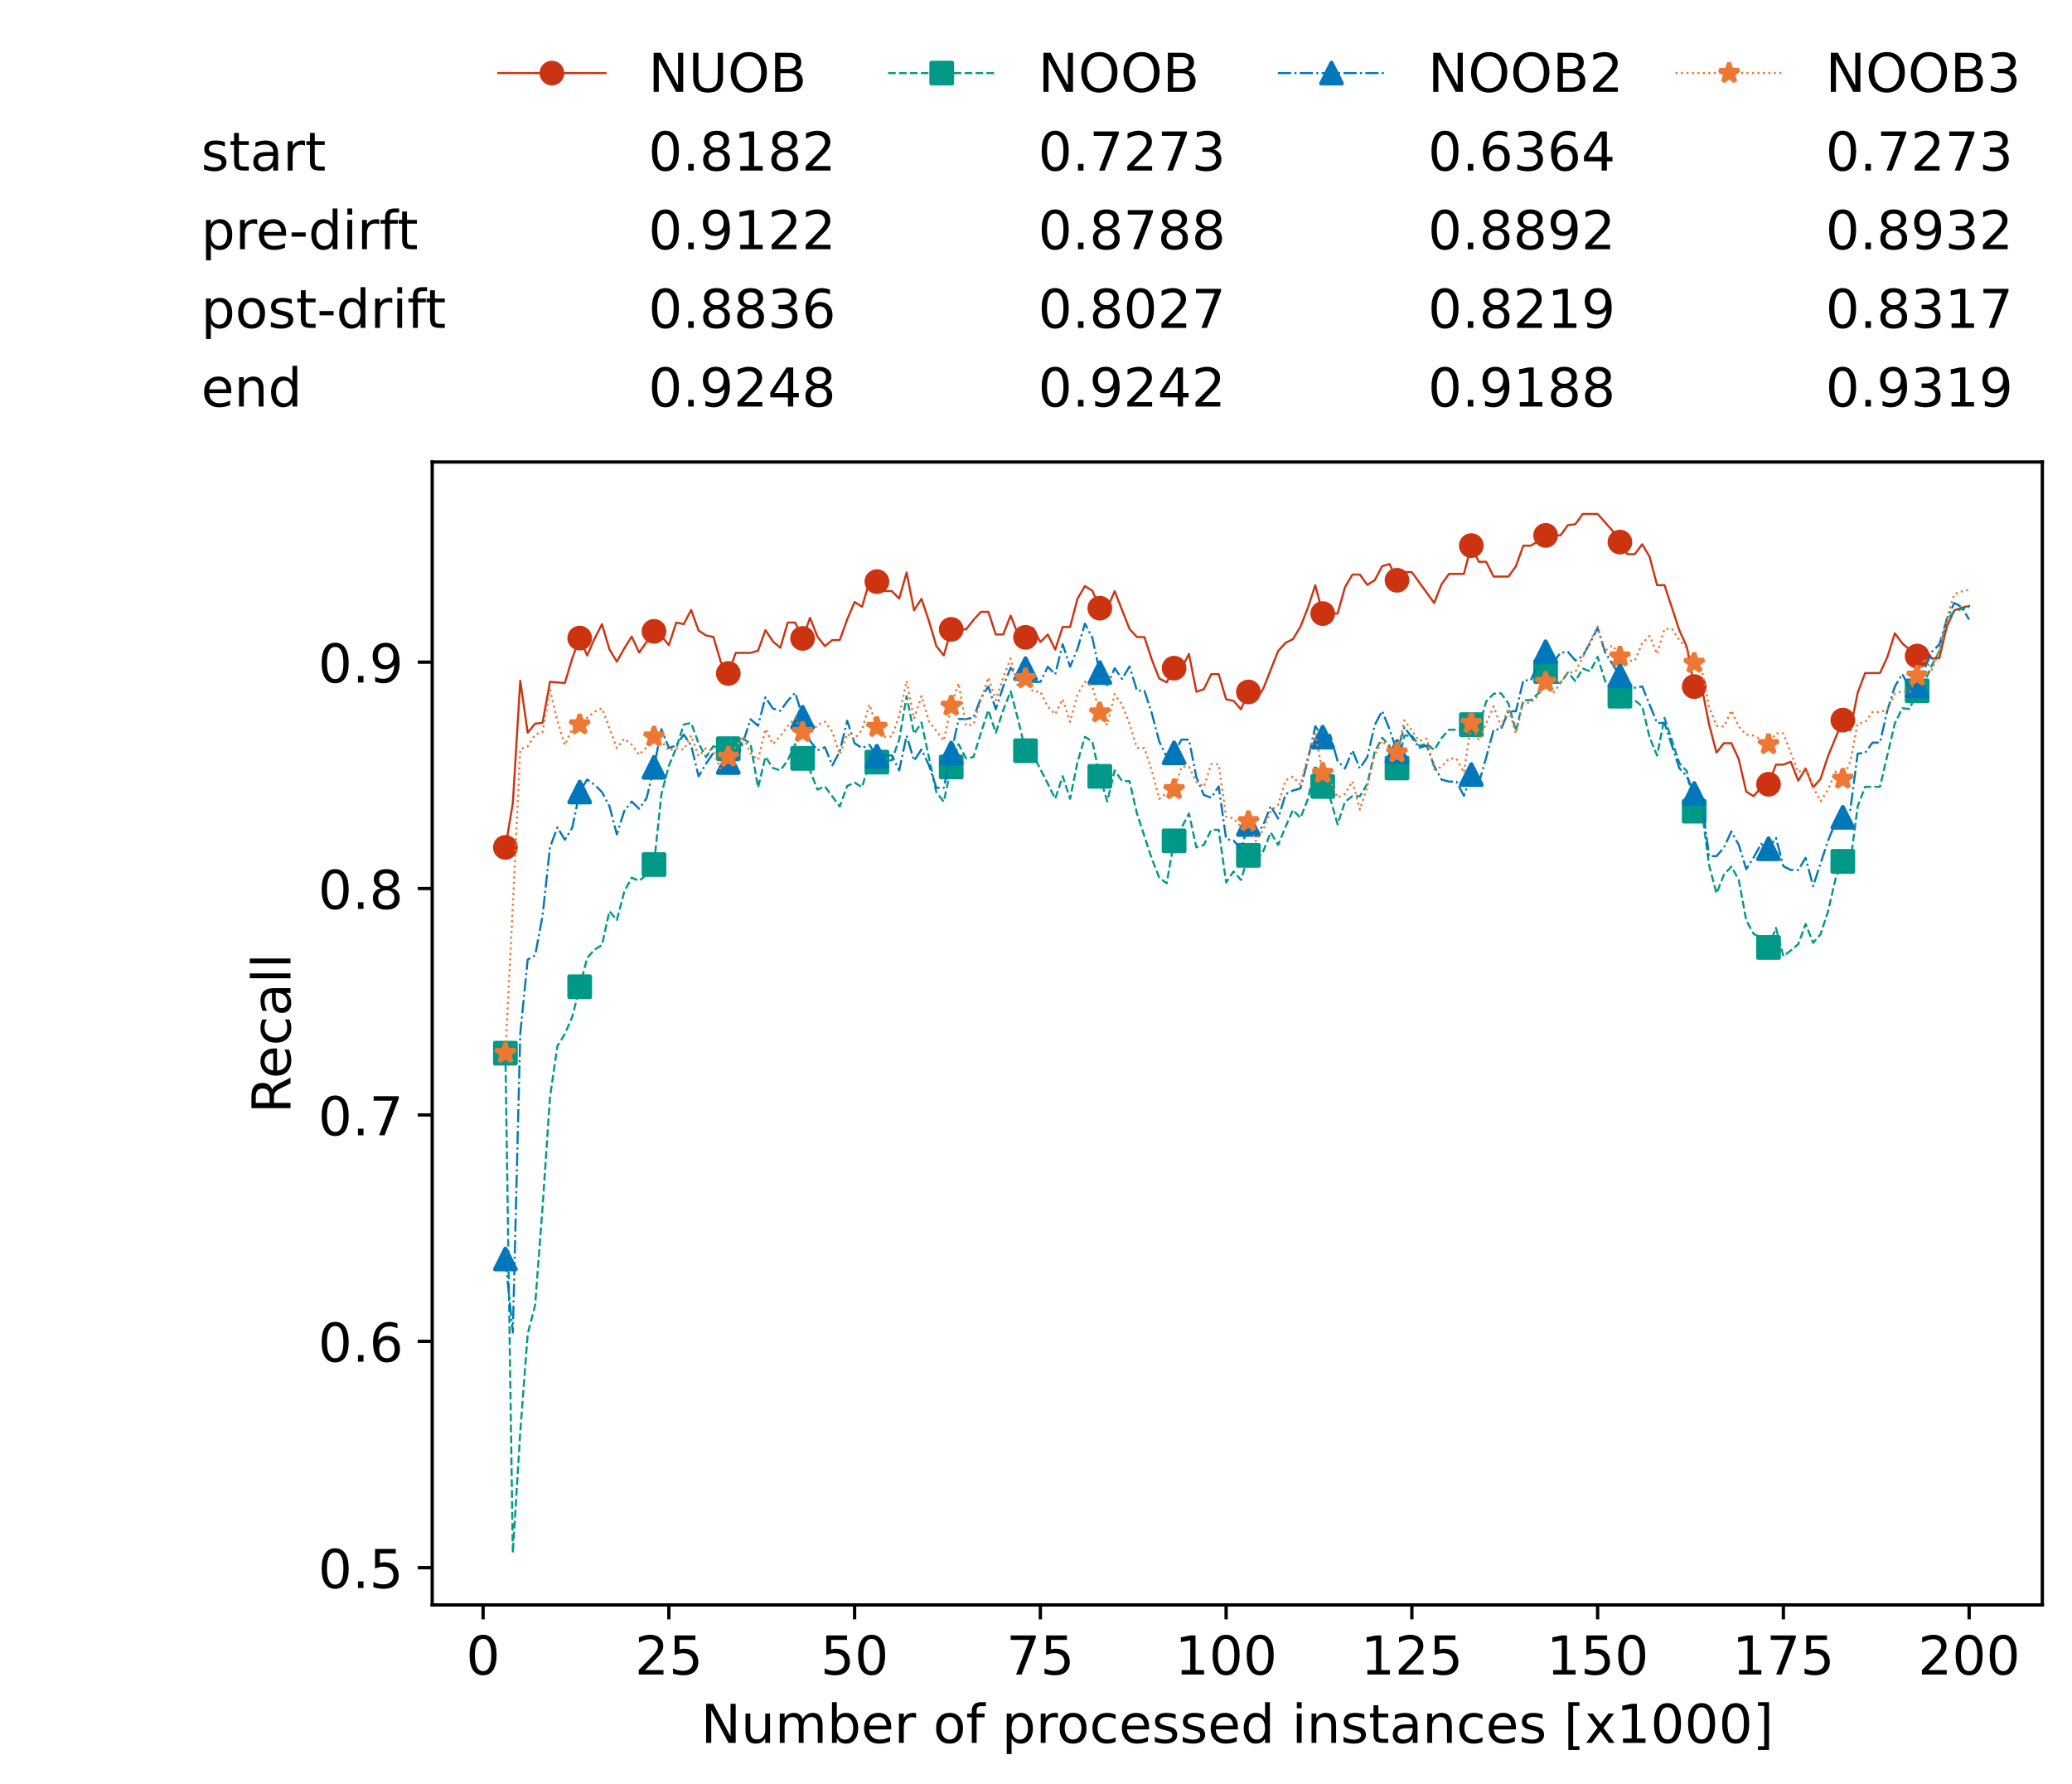 <?xml version="1.0" encoding="utf-8" standalone="no"?>
<!DOCTYPE svg PUBLIC "-//W3C//DTD SVG 1.1//EN"
  "http://www.w3.org/Graphics/SVG/1.1/DTD/svg11.dtd">
<!-- Created with matplotlib (https://matplotlib.org/) -->
<svg height="432.615pt" version="1.1" viewBox="0 0 502.65 432.615" width="502.65pt" xmlns="http://www.w3.org/2000/svg" xmlns:xlink="http://www.w3.org/1999/xlink">
 <defs>
  <style type="text/css">*{stroke-linecap:butt;stroke-linejoin:round;}</style>
 </defs>
 <g id="figure_1">
  <g id="patch_1">
   <path d="M 0 432.615 
L 502.65 432.615 
L 502.65 0 
L 0 0 
z
" style="fill:#ffffff;"/>
  </g>
  <g id="axes_1">
   <g id="patch_2">
    <path d="M 104.85 389.252 
L 495.45 389.252 
L 495.45 112.052 
L 104.85 112.052 
z
" style="fill:#ffffff;"/>
   </g>
   <g id="matplotlib.axis_1">
    <g id="xtick_1">
     <g id="line2d_1">
      <defs>
       <path d="M 0 0 
L 0 3.5 
" id="m4a4957b912" style="stroke:#000000;stroke-width:0.8;"/>
      </defs>
      <g>
       <use style="stroke:#000000;stroke-width:0.8;" x="117.197" xlink:href="#m4a4957b912" y="389.252"/>
      </g>
     </g>
     <g id="text_1">
      <!-- 0 -->
      <g transform="translate(113.061 406.13)scale(0.13 -0.13)">
       <defs>
        <path d="M 31.781 66.406 
Q 24.172 66.406 20.328 58.906 
Q 16.5 51.422 16.5 36.375 
Q 16.5 21.391 20.328 13.891 
Q 24.172 6.391 31.781 6.391 
Q 39.453 6.391 43.281 13.891 
Q 47.125 21.391 47.125 36.375 
Q 47.125 51.422 43.281 58.906 
Q 39.453 66.406 31.781 66.406 
z
M 31.781 74.219 
Q 44.047 74.219 50.516 64.516 
Q 56.984 54.828 56.984 36.375 
Q 56.984 17.969 50.516 8.266 
Q 44.047 -1.422 31.781 -1.422 
Q 19.531 -1.422 13.062 8.266 
Q 6.594 17.969 6.594 36.375 
Q 6.594 54.828 13.062 64.516 
Q 19.531 74.219 31.781 74.219 
z
" id="DejaVuSans-48"/>
       </defs>
       <use xlink:href="#DejaVuSans-48"/>
      </g>
     </g>
    </g>
    <g id="xtick_2">
     <g id="line2d_2">
      <g>
       <use style="stroke:#000000;stroke-width:0.8;" x="162.259" xlink:href="#m4a4957b912" y="389.252"/>
      </g>
     </g>
     <g id="text_2">
      <!-- 25 -->
      <g transform="translate(153.988 406.13)scale(0.13 -0.13)">
       <defs>
        <path d="M 19.188 8.297 
L 53.609 8.297 
L 53.609 0 
L 7.328 0 
L 7.328 8.297 
Q 12.938 14.109 22.625 23.891 
Q 32.328 33.688 34.812 36.531 
Q 39.547 41.844 41.422 45.531 
Q 43.312 49.219 43.312 52.781 
Q 43.312 58.594 39.234 62.25 
Q 35.156 65.922 28.609 65.922 
Q 23.969 65.922 18.812 64.312 
Q 13.672 62.703 7.812 59.422 
L 7.812 69.391 
Q 13.766 71.781 18.938 73 
Q 24.125 74.219 28.422 74.219 
Q 39.75 74.219 46.484 68.547 
Q 53.219 62.891 53.219 53.422 
Q 53.219 48.922 51.531 44.891 
Q 49.859 40.875 45.406 35.406 
Q 44.188 33.984 37.641 27.219 
Q 31.109 20.453 19.188 8.297 
z
" id="DejaVuSans-50"/>
        <path d="M 10.797 72.906 
L 49.516 72.906 
L 49.516 64.594 
L 19.828 64.594 
L 19.828 46.734 
Q 21.969 47.469 24.109 47.828 
Q 26.266 48.188 28.422 48.188 
Q 40.625 48.188 47.75 41.5 
Q 54.891 34.812 54.891 23.391 
Q 54.891 11.625 47.562 5.094 
Q 40.234 -1.422 26.906 -1.422 
Q 22.312 -1.422 17.547 -0.641 
Q 12.797 0.141 7.719 1.703 
L 7.719 11.625 
Q 12.109 9.234 16.797 8.062 
Q 21.484 6.891 26.703 6.891 
Q 35.156 6.891 40.078 11.328 
Q 45.016 15.766 45.016 23.391 
Q 45.016 31 40.078 35.438 
Q 35.156 39.891 26.703 39.891 
Q 22.75 39.891 18.812 39.016 
Q 14.891 38.141 10.797 36.281 
z
" id="DejaVuSans-53"/>
       </defs>
       <use xlink:href="#DejaVuSans-50"/>
       <use x="63.623" xlink:href="#DejaVuSans-53"/>
      </g>
     </g>
    </g>
    <g id="xtick_3">
     <g id="line2d_3">
      <g>
       <use style="stroke:#000000;stroke-width:0.8;" x="207.322" xlink:href="#m4a4957b912" y="389.252"/>
      </g>
     </g>
     <g id="text_3">
      <!-- 50 -->
      <g transform="translate(199.05 406.13)scale(0.13 -0.13)">
       <use xlink:href="#DejaVuSans-53"/>
       <use x="63.623" xlink:href="#DejaVuSans-48"/>
      </g>
     </g>
    </g>
    <g id="xtick_4">
     <g id="line2d_4">
      <g>
       <use style="stroke:#000000;stroke-width:0.8;" x="252.384" xlink:href="#m4a4957b912" y="389.252"/>
      </g>
     </g>
     <g id="text_4">
      <!-- 75 -->
      <g transform="translate(244.113 406.13)scale(0.13 -0.13)">
       <defs>
        <path d="M 8.203 72.906 
L 55.078 72.906 
L 55.078 68.703 
L 28.609 0 
L 18.312 0 
L 43.219 64.594 
L 8.203 64.594 
z
" id="DejaVuSans-55"/>
       </defs>
       <use xlink:href="#DejaVuSans-55"/>
       <use x="63.623" xlink:href="#DejaVuSans-53"/>
      </g>
     </g>
    </g>
    <g id="xtick_5">
     <g id="line2d_5">
      <g>
       <use style="stroke:#000000;stroke-width:0.8;" x="297.446" xlink:href="#m4a4957b912" y="389.252"/>
      </g>
     </g>
     <g id="text_5">
      <!-- 100 -->
      <g transform="translate(285.039 406.13)scale(0.13 -0.13)">
       <defs>
        <path d="M 12.406 8.297 
L 28.516 8.297 
L 28.516 63.922 
L 10.984 60.406 
L 10.984 69.391 
L 28.422 72.906 
L 38.281 72.906 
L 38.281 8.297 
L 54.391 8.297 
L 54.391 0 
L 12.406 0 
z
" id="DejaVuSans-49"/>
       </defs>
       <use xlink:href="#DejaVuSans-49"/>
       <use x="63.623" xlink:href="#DejaVuSans-48"/>
       <use x="127.246" xlink:href="#DejaVuSans-48"/>
      </g>
     </g>
    </g>
    <g id="xtick_6">
     <g id="line2d_6">
      <g>
       <use style="stroke:#000000;stroke-width:0.8;" x="342.509" xlink:href="#m4a4957b912" y="389.252"/>
      </g>
     </g>
     <g id="text_6">
      <!-- 125 -->
      <g transform="translate(330.102 406.13)scale(0.13 -0.13)">
       <use xlink:href="#DejaVuSans-49"/>
       <use x="63.623" xlink:href="#DejaVuSans-50"/>
       <use x="127.246" xlink:href="#DejaVuSans-53"/>
      </g>
     </g>
    </g>
    <g id="xtick_7">
     <g id="line2d_7">
      <g>
       <use style="stroke:#000000;stroke-width:0.8;" x="387.571" xlink:href="#m4a4957b912" y="389.252"/>
      </g>
     </g>
     <g id="text_7">
      <!-- 150 -->
      <g transform="translate(375.164 406.13)scale(0.13 -0.13)">
       <use xlink:href="#DejaVuSans-49"/>
       <use x="63.623" xlink:href="#DejaVuSans-53"/>
       <use x="127.246" xlink:href="#DejaVuSans-48"/>
      </g>
     </g>
    </g>
    <g id="xtick_8">
     <g id="line2d_8">
      <g>
       <use style="stroke:#000000;stroke-width:0.8;" x="432.633" xlink:href="#m4a4957b912" y="389.252"/>
      </g>
     </g>
     <g id="text_8">
      <!-- 175 -->
      <g transform="translate(420.226 406.13)scale(0.13 -0.13)">
       <use xlink:href="#DejaVuSans-49"/>
       <use x="63.623" xlink:href="#DejaVuSans-55"/>
       <use x="127.246" xlink:href="#DejaVuSans-53"/>
      </g>
     </g>
    </g>
    <g id="xtick_9">
     <g id="line2d_9">
      <g>
       <use style="stroke:#000000;stroke-width:0.8;" x="477.695" xlink:href="#m4a4957b912" y="389.252"/>
      </g>
     </g>
     <g id="text_9">
      <!-- 200 -->
      <g transform="translate(465.289 406.13)scale(0.13 -0.13)">
       <use xlink:href="#DejaVuSans-50"/>
       <use x="63.623" xlink:href="#DejaVuSans-48"/>
       <use x="127.246" xlink:href="#DejaVuSans-48"/>
      </g>
     </g>
    </g>
    <g id="text_10">
     <!-- Number of processed instances [x1000] -->
     <g transform="translate(170.025 422.711)scale(0.13 -0.13)">
      <defs>
       <path d="M 9.812 72.906 
L 23.094 72.906 
L 55.422 11.922 
L 55.422 72.906 
L 64.984 72.906 
L 64.984 0 
L 51.703 0 
L 19.391 60.984 
L 19.391 0 
L 9.812 0 
z
" id="DejaVuSans-78"/>
       <path d="M 8.5 21.578 
L 8.5 54.688 
L 17.484 54.688 
L 17.484 21.922 
Q 17.484 14.156 20.5 10.266 
Q 23.531 6.391 29.594 6.391 
Q 36.859 6.391 41.078 11.031 
Q 45.312 15.672 45.312 23.688 
L 45.312 54.688 
L 54.297 54.688 
L 54.297 0 
L 45.312 0 
L 45.312 8.406 
Q 42.047 3.422 37.719 1 
Q 33.406 -1.422 27.688 -1.422 
Q 18.266 -1.422 13.375 4.438 
Q 8.5 10.297 8.5 21.578 
z
M 31.109 56 
z
" id="DejaVuSans-117"/>
       <path d="M 52 44.188 
Q 55.375 50.25 60.062 53.125 
Q 64.75 56 71.094 56 
Q 79.641 56 84.281 50.016 
Q 88.922 44.047 88.922 33.016 
L 88.922 0 
L 79.891 0 
L 79.891 32.719 
Q 79.891 40.578 77.094 44.375 
Q 74.312 48.188 68.609 48.188 
Q 61.625 48.188 57.562 43.547 
Q 53.516 38.922 53.516 30.906 
L 53.516 0 
L 44.484 0 
L 44.484 32.719 
Q 44.484 40.625 41.703 44.406 
Q 38.922 48.188 33.109 48.188 
Q 26.219 48.188 22.156 43.531 
Q 18.109 38.875 18.109 30.906 
L 18.109 0 
L 9.078 0 
L 9.078 54.688 
L 18.109 54.688 
L 18.109 46.188 
Q 21.188 51.219 25.484 53.609 
Q 29.781 56 35.688 56 
Q 41.656 56 45.828 52.969 
Q 50 49.953 52 44.188 
z
" id="DejaVuSans-109"/>
       <path d="M 48.688 27.297 
Q 48.688 37.203 44.609 42.844 
Q 40.531 48.484 33.406 48.484 
Q 26.266 48.484 22.188 42.844 
Q 18.109 37.203 18.109 27.297 
Q 18.109 17.391 22.188 11.75 
Q 26.266 6.109 33.406 6.109 
Q 40.531 6.109 44.609 11.75 
Q 48.688 17.391 48.688 27.297 
z
M 18.109 46.391 
Q 20.953 51.266 25.266 53.625 
Q 29.594 56 35.594 56 
Q 45.562 56 51.781 48.094 
Q 58.016 40.188 58.016 27.297 
Q 58.016 14.406 51.781 6.484 
Q 45.562 -1.422 35.594 -1.422 
Q 29.594 -1.422 25.266 0.953 
Q 20.953 3.328 18.109 8.203 
L 18.109 0 
L 9.078 0 
L 9.078 75.984 
L 18.109 75.984 
z
" id="DejaVuSans-98"/>
       <path d="M 56.203 29.594 
L 56.203 25.203 
L 14.891 25.203 
Q 15.484 15.922 20.484 11.062 
Q 25.484 6.203 34.422 6.203 
Q 39.594 6.203 44.453 7.469 
Q 49.312 8.734 54.109 11.281 
L 54.109 2.781 
Q 49.266 0.734 44.188 -0.344 
Q 39.109 -1.422 33.891 -1.422 
Q 20.797 -1.422 13.156 6.188 
Q 5.516 13.812 5.516 26.812 
Q 5.516 40.234 12.766 48.109 
Q 20.016 56 32.328 56 
Q 43.359 56 49.781 48.891 
Q 56.203 41.797 56.203 29.594 
z
M 47.219 32.234 
Q 47.125 39.594 43.094 43.984 
Q 39.062 48.391 32.422 48.391 
Q 24.906 48.391 20.391 44.141 
Q 15.875 39.891 15.188 32.172 
z
" id="DejaVuSans-101"/>
       <path d="M 41.109 46.297 
Q 39.594 47.172 37.812 47.578 
Q 36.031 48 33.891 48 
Q 26.266 48 22.188 43.047 
Q 18.109 38.094 18.109 28.812 
L 18.109 0 
L 9.078 0 
L 9.078 54.688 
L 18.109 54.688 
L 18.109 46.188 
Q 20.953 51.172 25.484 53.578 
Q 30.031 56 36.531 56 
Q 37.453 56 38.578 55.875 
Q 39.703 55.766 41.062 55.516 
z
" id="DejaVuSans-114"/>
       <path id="DejaVuSans-32"/>
       <path d="M 30.609 48.391 
Q 23.391 48.391 19.188 42.75 
Q 14.984 37.109 14.984 27.297 
Q 14.984 17.484 19.156 11.844 
Q 23.344 6.203 30.609 6.203 
Q 37.797 6.203 41.984 11.859 
Q 46.188 17.531 46.188 27.297 
Q 46.188 37.016 41.984 42.703 
Q 37.797 48.391 30.609 48.391 
z
M 30.609 56 
Q 42.328 56 49.016 48.375 
Q 55.719 40.766 55.719 27.297 
Q 55.719 13.875 49.016 6.219 
Q 42.328 -1.422 30.609 -1.422 
Q 18.844 -1.422 12.172 6.219 
Q 5.516 13.875 5.516 27.297 
Q 5.516 40.766 12.172 48.375 
Q 18.844 56 30.609 56 
z
" id="DejaVuSans-111"/>
       <path d="M 37.109 75.984 
L 37.109 68.5 
L 28.516 68.5 
Q 23.688 68.5 21.797 66.547 
Q 19.922 64.594 19.922 59.516 
L 19.922 54.688 
L 34.719 54.688 
L 34.719 47.703 
L 19.922 47.703 
L 19.922 0 
L 10.891 0 
L 10.891 47.703 
L 2.297 47.703 
L 2.297 54.688 
L 10.891 54.688 
L 10.891 58.5 
Q 10.891 67.625 15.141 71.797 
Q 19.391 75.984 28.609 75.984 
z
" id="DejaVuSans-102"/>
       <path d="M 18.109 8.203 
L 18.109 -20.797 
L 9.078 -20.797 
L 9.078 54.688 
L 18.109 54.688 
L 18.109 46.391 
Q 20.953 51.266 25.266 53.625 
Q 29.594 56 35.594 56 
Q 45.562 56 51.781 48.094 
Q 58.016 40.188 58.016 27.297 
Q 58.016 14.406 51.781 6.484 
Q 45.562 -1.422 35.594 -1.422 
Q 29.594 -1.422 25.266 0.953 
Q 20.953 3.328 18.109 8.203 
z
M 48.688 27.297 
Q 48.688 37.203 44.609 42.844 
Q 40.531 48.484 33.406 48.484 
Q 26.266 48.484 22.188 42.844 
Q 18.109 37.203 18.109 27.297 
Q 18.109 17.391 22.188 11.75 
Q 26.266 6.109 33.406 6.109 
Q 40.531 6.109 44.609 11.75 
Q 48.688 17.391 48.688 27.297 
z
" id="DejaVuSans-112"/>
       <path d="M 48.781 52.594 
L 48.781 44.188 
Q 44.969 46.297 41.141 47.344 
Q 37.312 48.391 33.406 48.391 
Q 24.656 48.391 19.812 42.844 
Q 14.984 37.312 14.984 27.297 
Q 14.984 17.281 19.812 11.734 
Q 24.656 6.203 33.406 6.203 
Q 37.312 6.203 41.141 7.25 
Q 44.969 8.297 48.781 10.406 
L 48.781 2.094 
Q 45.016 0.344 40.984 -0.531 
Q 36.969 -1.422 32.422 -1.422 
Q 20.062 -1.422 12.781 6.344 
Q 5.516 14.109 5.516 27.297 
Q 5.516 40.672 12.859 48.328 
Q 20.219 56 33.016 56 
Q 37.156 56 41.109 55.141 
Q 45.062 54.297 48.781 52.594 
z
" id="DejaVuSans-99"/>
       <path d="M 44.281 53.078 
L 44.281 44.578 
Q 40.484 46.531 36.375 47.5 
Q 32.281 48.484 27.875 48.484 
Q 21.188 48.484 17.844 46.438 
Q 14.5 44.391 14.5 40.281 
Q 14.5 37.156 16.891 35.375 
Q 19.281 33.594 26.516 31.984 
L 29.594 31.297 
Q 39.156 29.25 43.188 25.516 
Q 47.219 21.781 47.219 15.094 
Q 47.219 7.469 41.188 3.016 
Q 35.156 -1.422 24.609 -1.422 
Q 20.219 -1.422 15.453 -0.562 
Q 10.688 0.297 5.422 2 
L 5.422 11.281 
Q 10.406 8.688 15.234 7.391 
Q 20.062 6.109 24.812 6.109 
Q 31.156 6.109 34.562 8.281 
Q 37.984 10.453 37.984 14.406 
Q 37.984 18.062 35.516 20.016 
Q 33.062 21.969 24.703 23.781 
L 21.578 24.516 
Q 13.234 26.266 9.516 29.906 
Q 5.812 33.547 5.812 39.891 
Q 5.812 47.609 11.281 51.797 
Q 16.75 56 26.812 56 
Q 31.781 56 36.172 55.266 
Q 40.578 54.547 44.281 53.078 
z
" id="DejaVuSans-115"/>
       <path d="M 45.406 46.391 
L 45.406 75.984 
L 54.391 75.984 
L 54.391 0 
L 45.406 0 
L 45.406 8.203 
Q 42.578 3.328 38.25 0.953 
Q 33.938 -1.422 27.875 -1.422 
Q 17.969 -1.422 11.734 6.484 
Q 5.516 14.406 5.516 27.297 
Q 5.516 40.188 11.734 48.094 
Q 17.969 56 27.875 56 
Q 33.938 56 38.25 53.625 
Q 42.578 51.266 45.406 46.391 
z
M 14.797 27.297 
Q 14.797 17.391 18.875 11.75 
Q 22.953 6.109 30.078 6.109 
Q 37.203 6.109 41.297 11.75 
Q 45.406 17.391 45.406 27.297 
Q 45.406 37.203 41.297 42.844 
Q 37.203 48.484 30.078 48.484 
Q 22.953 48.484 18.875 42.844 
Q 14.797 37.203 14.797 27.297 
z
" id="DejaVuSans-100"/>
       <path d="M 9.422 54.688 
L 18.406 54.688 
L 18.406 0 
L 9.422 0 
z
M 9.422 75.984 
L 18.406 75.984 
L 18.406 64.594 
L 9.422 64.594 
z
" id="DejaVuSans-105"/>
       <path d="M 54.891 33.016 
L 54.891 0 
L 45.906 0 
L 45.906 32.719 
Q 45.906 40.484 42.875 44.328 
Q 39.844 48.188 33.797 48.188 
Q 26.516 48.188 22.312 43.547 
Q 18.109 38.922 18.109 30.906 
L 18.109 0 
L 9.078 0 
L 9.078 54.688 
L 18.109 54.688 
L 18.109 46.188 
Q 21.344 51.125 25.703 53.562 
Q 30.078 56 35.797 56 
Q 45.219 56 50.047 50.172 
Q 54.891 44.344 54.891 33.016 
z
" id="DejaVuSans-110"/>
       <path d="M 18.312 70.219 
L 18.312 54.688 
L 36.812 54.688 
L 36.812 47.703 
L 18.312 47.703 
L 18.312 18.016 
Q 18.312 11.328 20.141 9.422 
Q 21.969 7.516 27.594 7.516 
L 36.812 7.516 
L 36.812 0 
L 27.594 0 
Q 17.188 0 13.234 3.875 
Q 9.281 7.766 9.281 18.016 
L 9.281 47.703 
L 2.688 47.703 
L 2.688 54.688 
L 9.281 54.688 
L 9.281 70.219 
z
" id="DejaVuSans-116"/>
       <path d="M 34.281 27.484 
Q 23.391 27.484 19.188 25 
Q 14.984 22.516 14.984 16.5 
Q 14.984 11.719 18.141 8.906 
Q 21.297 6.109 26.703 6.109 
Q 34.188 6.109 38.703 11.406 
Q 43.219 16.703 43.219 25.484 
L 43.219 27.484 
z
M 52.203 31.203 
L 52.203 0 
L 43.219 0 
L 43.219 8.297 
Q 40.141 3.328 35.547 0.953 
Q 30.953 -1.422 24.312 -1.422 
Q 15.922 -1.422 10.953 3.297 
Q 6 8.016 6 15.922 
Q 6 25.141 12.172 29.828 
Q 18.359 34.516 30.609 34.516 
L 43.219 34.516 
L 43.219 35.406 
Q 43.219 41.609 39.141 45 
Q 35.062 48.391 27.688 48.391 
Q 23 48.391 18.547 47.266 
Q 14.109 46.141 10.016 43.891 
L 10.016 52.203 
Q 14.938 54.109 19.578 55.047 
Q 24.219 56 28.609 56 
Q 40.484 56 46.344 49.844 
Q 52.203 43.703 52.203 31.203 
z
" id="DejaVuSans-97"/>
       <path d="M 8.594 75.984 
L 29.297 75.984 
L 29.297 69 
L 17.578 69 
L 17.578 -6.203 
L 29.297 -6.203 
L 29.297 -13.188 
L 8.594 -13.188 
z
" id="DejaVuSans-91"/>
       <path d="M 54.891 54.688 
L 35.109 28.078 
L 55.906 0 
L 45.312 0 
L 29.391 21.484 
L 13.484 0 
L 2.875 0 
L 24.125 28.609 
L 4.688 54.688 
L 15.281 54.688 
L 29.781 35.203 
L 44.281 54.688 
z
" id="DejaVuSans-120"/>
       <path d="M 30.422 75.984 
L 30.422 -13.188 
L 9.719 -13.188 
L 9.719 -6.203 
L 21.391 -6.203 
L 21.391 69 
L 9.719 69 
L 9.719 75.984 
z
" id="DejaVuSans-93"/>
      </defs>
      <use xlink:href="#DejaVuSans-78"/>
      <use x="74.805" xlink:href="#DejaVuSans-117"/>
      <use x="138.184" xlink:href="#DejaVuSans-109"/>
      <use x="235.596" xlink:href="#DejaVuSans-98"/>
      <use x="299.072" xlink:href="#DejaVuSans-101"/>
      <use x="360.596" xlink:href="#DejaVuSans-114"/>
      <use x="401.709" xlink:href="#DejaVuSans-32"/>
      <use x="433.496" xlink:href="#DejaVuSans-111"/>
      <use x="494.678" xlink:href="#DejaVuSans-102"/>
      <use x="529.883" xlink:href="#DejaVuSans-32"/>
      <use x="561.67" xlink:href="#DejaVuSans-112"/>
      <use x="625.146" xlink:href="#DejaVuSans-114"/>
      <use x="664.01" xlink:href="#DejaVuSans-111"/>
      <use x="725.191" xlink:href="#DejaVuSans-99"/>
      <use x="780.172" xlink:href="#DejaVuSans-101"/>
      <use x="841.695" xlink:href="#DejaVuSans-115"/>
      <use x="893.795" xlink:href="#DejaVuSans-115"/>
      <use x="945.895" xlink:href="#DejaVuSans-101"/>
      <use x="1007.418" xlink:href="#DejaVuSans-100"/>
      <use x="1070.895" xlink:href="#DejaVuSans-32"/>
      <use x="1102.682" xlink:href="#DejaVuSans-105"/>
      <use x="1130.465" xlink:href="#DejaVuSans-110"/>
      <use x="1193.844" xlink:href="#DejaVuSans-115"/>
      <use x="1245.943" xlink:href="#DejaVuSans-116"/>
      <use x="1285.152" xlink:href="#DejaVuSans-97"/>
      <use x="1346.432" xlink:href="#DejaVuSans-110"/>
      <use x="1409.811" xlink:href="#DejaVuSans-99"/>
      <use x="1464.791" xlink:href="#DejaVuSans-101"/>
      <use x="1526.314" xlink:href="#DejaVuSans-115"/>
      <use x="1578.414" xlink:href="#DejaVuSans-32"/>
      <use x="1610.201" xlink:href="#DejaVuSans-91"/>
      <use x="1649.215" xlink:href="#DejaVuSans-120"/>
      <use x="1708.395" xlink:href="#DejaVuSans-49"/>
      <use x="1772.018" xlink:href="#DejaVuSans-48"/>
      <use x="1835.641" xlink:href="#DejaVuSans-48"/>
      <use x="1899.264" xlink:href="#DejaVuSans-48"/>
      <use x="1962.887" xlink:href="#DejaVuSans-93"/>
     </g>
    </g>
   </g>
   <g id="matplotlib.axis_2">
    <g id="ytick_1">
     <g id="line2d_10">
      <defs>
       <path d="M 0 0 
L -3.5 0 
" id="m77f994696a" style="stroke:#000000;stroke-width:0.8;"/>
      </defs>
      <g>
       <use style="stroke:#000000;stroke-width:0.8;" x="104.85" xlink:href="#m77f994696a" y="380.217"/>
      </g>
     </g>
     <g id="text_11">
      <!-- 0.5 -->
      <g transform="translate(77.176 385.156)scale(0.13 -0.13)">
       <defs>
        <path d="M 10.688 12.406 
L 21 12.406 
L 21 0 
L 10.688 0 
z
" id="DejaVuSans-46"/>
       </defs>
       <use xlink:href="#DejaVuSans-48"/>
       <use x="63.623" xlink:href="#DejaVuSans-46"/>
       <use x="95.41" xlink:href="#DejaVuSans-53"/>
      </g>
     </g>
    </g>
    <g id="ytick_2">
     <g id="line2d_11">
      <g>
       <use style="stroke:#000000;stroke-width:0.8;" x="104.85" xlink:href="#m77f994696a" y="325.312"/>
      </g>
     </g>
     <g id="text_12">
      <!-- 0.6 -->
      <g transform="translate(77.176 330.251)scale(0.13 -0.13)">
       <defs>
        <path d="M 33.016 40.375 
Q 26.375 40.375 22.484 35.828 
Q 18.609 31.297 18.609 23.391 
Q 18.609 15.531 22.484 10.953 
Q 26.375 6.391 33.016 6.391 
Q 39.656 6.391 43.531 10.953 
Q 47.406 15.531 47.406 23.391 
Q 47.406 31.297 43.531 35.828 
Q 39.656 40.375 33.016 40.375 
z
M 52.594 71.297 
L 52.594 62.312 
Q 48.875 64.062 45.094 64.984 
Q 41.312 65.922 37.594 65.922 
Q 27.828 65.922 22.672 59.328 
Q 17.531 52.734 16.797 39.406 
Q 19.672 43.656 24.016 45.922 
Q 28.375 48.188 33.594 48.188 
Q 44.578 48.188 50.953 41.516 
Q 57.328 34.859 57.328 23.391 
Q 57.328 12.156 50.688 5.359 
Q 44.047 -1.422 33.016 -1.422 
Q 20.359 -1.422 13.672 8.266 
Q 6.984 17.969 6.984 36.375 
Q 6.984 53.656 15.188 63.938 
Q 23.391 74.219 37.203 74.219 
Q 40.922 74.219 44.703 73.484 
Q 48.484 72.75 52.594 71.297 
z
" id="DejaVuSans-54"/>
       </defs>
       <use xlink:href="#DejaVuSans-48"/>
       <use x="63.623" xlink:href="#DejaVuSans-46"/>
       <use x="95.41" xlink:href="#DejaVuSans-54"/>
      </g>
     </g>
    </g>
    <g id="ytick_3">
     <g id="line2d_12">
      <g>
       <use style="stroke:#000000;stroke-width:0.8;" x="104.85" xlink:href="#m77f994696a" y="270.406"/>
      </g>
     </g>
     <g id="text_13">
      <!-- 0.7 -->
      <g transform="translate(77.176 275.345)scale(0.13 -0.13)">
       <use xlink:href="#DejaVuSans-48"/>
       <use x="63.623" xlink:href="#DejaVuSans-46"/>
       <use x="95.41" xlink:href="#DejaVuSans-55"/>
      </g>
     </g>
    </g>
    <g id="ytick_4">
     <g id="line2d_13">
      <g>
       <use style="stroke:#000000;stroke-width:0.8;" x="104.85" xlink:href="#m77f994696a" y="215.501"/>
      </g>
     </g>
     <g id="text_14">
      <!-- 0.8 -->
      <g transform="translate(77.176 220.44)scale(0.13 -0.13)">
       <defs>
        <path d="M 31.781 34.625 
Q 24.75 34.625 20.719 30.859 
Q 16.703 27.094 16.703 20.516 
Q 16.703 13.922 20.719 10.156 
Q 24.75 6.391 31.781 6.391 
Q 38.812 6.391 42.859 10.172 
Q 46.922 13.969 46.922 20.516 
Q 46.922 27.094 42.891 30.859 
Q 38.875 34.625 31.781 34.625 
z
M 21.922 38.812 
Q 15.578 40.375 12.031 44.719 
Q 8.5 49.078 8.5 55.328 
Q 8.5 64.062 14.719 69.141 
Q 20.953 74.219 31.781 74.219 
Q 42.672 74.219 48.875 69.141 
Q 55.078 64.062 55.078 55.328 
Q 55.078 49.078 51.531 44.719 
Q 48 40.375 41.703 38.812 
Q 48.828 37.156 52.797 32.312 
Q 56.781 27.484 56.781 20.516 
Q 56.781 9.906 50.312 4.234 
Q 43.844 -1.422 31.781 -1.422 
Q 19.734 -1.422 13.25 4.234 
Q 6.781 9.906 6.781 20.516 
Q 6.781 27.484 10.781 32.312 
Q 14.797 37.156 21.922 38.812 
z
M 18.312 54.391 
Q 18.312 48.734 21.844 45.562 
Q 25.391 42.391 31.781 42.391 
Q 38.141 42.391 41.719 45.562 
Q 45.312 48.734 45.312 54.391 
Q 45.312 60.062 41.719 63.234 
Q 38.141 66.406 31.781 66.406 
Q 25.391 66.406 21.844 63.234 
Q 18.312 60.062 18.312 54.391 
z
" id="DejaVuSans-56"/>
       </defs>
       <use xlink:href="#DejaVuSans-48"/>
       <use x="63.623" xlink:href="#DejaVuSans-46"/>
       <use x="95.41" xlink:href="#DejaVuSans-56"/>
      </g>
     </g>
    </g>
    <g id="ytick_5">
     <g id="line2d_14">
      <g>
       <use style="stroke:#000000;stroke-width:0.8;" x="104.85" xlink:href="#m77f994696a" y="160.595"/>
      </g>
     </g>
     <g id="text_15">
      <!-- 0.9 -->
      <g transform="translate(77.176 165.534)scale(0.13 -0.13)">
       <defs>
        <path d="M 10.984 1.516 
L 10.984 10.5 
Q 14.703 8.734 18.5 7.812 
Q 22.312 6.891 25.984 6.891 
Q 35.75 6.891 40.891 13.453 
Q 46.047 20.016 46.781 33.406 
Q 43.953 29.203 39.594 26.953 
Q 35.25 24.703 29.984 24.703 
Q 19.047 24.703 12.672 31.312 
Q 6.297 37.938 6.297 49.422 
Q 6.297 60.641 12.938 67.422 
Q 19.578 74.219 30.609 74.219 
Q 43.266 74.219 49.922 64.516 
Q 56.594 54.828 56.594 36.375 
Q 56.594 19.141 48.406 8.859 
Q 40.234 -1.422 26.422 -1.422 
Q 22.703 -1.422 18.891 -0.688 
Q 15.094 0.047 10.984 1.516 
z
M 30.609 32.422 
Q 37.25 32.422 41.125 36.953 
Q 45.016 41.5 45.016 49.422 
Q 45.016 57.281 41.125 61.844 
Q 37.25 66.406 30.609 66.406 
Q 23.969 66.406 20.094 61.844 
Q 16.219 57.281 16.219 49.422 
Q 16.219 41.5 20.094 36.953 
Q 23.969 32.422 30.609 32.422 
z
" id="DejaVuSans-57"/>
       </defs>
       <use xlink:href="#DejaVuSans-48"/>
       <use x="63.623" xlink:href="#DejaVuSans-46"/>
       <use x="95.41" xlink:href="#DejaVuSans-57"/>
      </g>
     </g>
    </g>
    <g id="text_16">
     <!-- Recall -->
     <g transform="translate(70.472 270.044)rotate(-90)scale(0.13 -0.13)">
      <defs>
       <path d="M 44.391 34.188 
Q 47.562 33.109 50.562 29.594 
Q 53.562 26.078 56.594 19.922 
L 66.609 0 
L 56 0 
L 46.688 18.703 
Q 43.062 26.031 39.672 28.422 
Q 36.281 30.812 30.422 30.812 
L 19.672 30.812 
L 19.672 0 
L 9.812 0 
L 9.812 72.906 
L 32.078 72.906 
Q 44.578 72.906 50.734 67.672 
Q 56.891 62.453 56.891 51.906 
Q 56.891 45.016 53.688 40.469 
Q 50.484 35.938 44.391 34.188 
z
M 19.672 64.797 
L 19.672 38.922 
L 32.078 38.922 
Q 39.203 38.922 42.844 42.219 
Q 46.484 45.516 46.484 51.906 
Q 46.484 58.297 42.844 61.547 
Q 39.203 64.797 32.078 64.797 
z
" id="DejaVuSans-82"/>
       <path d="M 9.422 75.984 
L 18.406 75.984 
L 18.406 0 
L 9.422 0 
z
" id="DejaVuSans-108"/>
      </defs>
      <use xlink:href="#DejaVuSans-82"/>
      <use x="64.982" xlink:href="#DejaVuSans-101"/>
      <use x="126.506" xlink:href="#DejaVuSans-99"/>
      <use x="181.486" xlink:href="#DejaVuSans-97"/>
      <use x="242.766" xlink:href="#DejaVuSans-108"/>
      <use x="270.549" xlink:href="#DejaVuSans-108"/>
     </g>
    </g>
   </g>
   <g id="line2d_15"/>
   <g id="line2d_16"/>
   <g id="line2d_17"/>
   <g id="line2d_18"/>
   <g id="line2d_19"/>
   <g id="line2d_20">
    <path clip-path="url(#p4f30b7e6b3)" d="M 122.605 205.518 
L 124.407 194.822 
L 126.21 165.111 
L 128.012 177.708 
L 129.815 175.506 
L 131.617 175.308 
L 133.419 165.363 
L 137.024 165.659 
L 138.827 159.662 
L 140.629 154.755 
L 142.432 158.986 
L 144.234 154.886 
L 146.037 151.372 
L 147.839 157.477 
L 149.642 160.48 
L 151.444 157.257 
L 153.247 154.392 
L 155.049 158.25 
L 158.654 153.127 
L 160.457 154.196 
L 162.259 156.484 
L 164.062 150.993 
L 165.864 151.375 
L 167.667 147.943 
L 169.469 152.935 
L 171.272 154.108 
L 173.074 154.489 
L 174.877 160.59 
L 176.679 163.335 
L 178.482 158.344 
L 182.087 158.344 
L 183.889 157.816 
L 185.692 152.824 
L 187.494 155.569 
L 189.297 157.095 
L 191.099 150.994 
L 192.902 150.994 
L 194.704 154.834 
L 196.507 149.842 
L 198.309 154.418 
L 200.112 156.705 
L 201.914 155.235 
L 203.717 155.235 
L 205.519 150.243 
L 207.322 146.02 
L 209.124 147.164 
L 210.927 141.063 
L 212.729 141.063 
L 214.532 143.351 
L 216.334 143.351 
L 218.137 145.181 
L 219.939 138.846 
L 221.742 147.997 
L 223.544 145.251 
L 225.347 150.589 
L 227.149 156.69 
L 228.952 158.978 
L 230.754 152.642 
L 234.359 152.642 
L 236.162 150.355 
L 237.964 148.394 
L 239.767 148.394 
L 241.569 153.884 
L 243.372 153.884 
L 245.174 149.309 
L 246.976 153.884 
L 248.779 154.571 
L 250.581 152.283 
L 252.384 155.715 
L 254.186 153.884 
L 255.989 157.545 
L 257.791 152.054 
L 259.594 152.054 
L 261.396 145.191 
L 263.199 142.141 
L 265.001 143.285 
L 266.804 147.508 
L 268.606 147.508 
L 270.409 143.39 
L 274.014 152.541 
L 275.816 154.502 
L 277.619 154.502 
L 279.421 159.992 
L 281.224 164.568 
L 283.026 165.483 
L 284.829 162.051 
L 286.631 162.051 
L 288.434 158.62 
L 290.236 167.771 
L 292.039 167.161 
L 293.841 163.5 
L 295.644 163.5 
L 297.446 169.601 
L 299.249 169.982 
L 301.051 172.041 
L 302.854 167.818 
L 304.656 169.779 
L 306.459 167.033 
L 310.064 157.882 
L 311.866 155.921 
L 313.669 155.006 
L 315.471 152.012 
L 317.274 147.436 
L 319.076 141.946 
L 320.879 148.809 
L 324.484 148.809 
L 326.286 142.403 
L 328.089 139.353 
L 329.891 139.353 
L 331.694 141.848 
L 333.496 140.739 
L 335.299 137.308 
L 337.101 136.809 
L 338.904 140.73 
L 340.706 138.769 
L 342.509 138.769 
L 347.916 146.257 
L 349.719 141.681 
L 351.521 139.185 
L 355.126 139.185 
L 356.928 132.322 
L 358.731 136.244 
L 360.533 136.244 
L 362.336 139.834 
L 365.941 139.834 
L 367.743 137.338 
L 369.546 132.347 
L 371.348 132.347 
L 373.151 131.277 
L 374.953 129.851 
L 378.558 129.851 
L 380.361 127.355 
L 382.163 127.148 
L 383.966 124.652 
L 387.571 124.652 
L 391.176 128.724 
L 394.781 134.411 
L 396.583 134.411 
L 398.386 131.998 
L 400.188 135.048 
L 401.991 141.911 
L 403.793 141.911 
L 407.398 152.892 
L 409.201 156.814 
L 411.003 166.52 
L 412.806 166.52 
L 414.608 175.671 
L 416.411 182.534 
L 418.213 180.246 
L 420.016 180.246 
L 421.818 184.168 
L 423.621 192.011 
L 425.423 193.101 
L 427.226 190.989 
L 429.028 190.205 
L 430.831 185.453 
L 432.633 185.453 
L 434.436 184.761 
L 436.238 189.337 
L 438.041 186.395 
L 439.843 190.971 
L 441.646 188.912 
L 443.448 183.421 
L 447.053 174.652 
L 448.856 177.147 
L 450.658 167.996 
L 452.461 163.245 
L 456.066 163.245 
L 457.868 159.323 
L 459.671 153.591 
L 461.473 156.032 
L 465.078 159.117 
L 466.881 157.005 
L 468.683 159.751 
L 470.485 159.571 
L 472.288 151.945 
L 474.09 148.024 
L 475.893 147.37 
L 477.695 146.989 
L 477.695 146.989 
" style="fill:none;stroke:#cc3311;stroke-linecap:square;stroke-width:0.5;"/>
    <defs>
     <path d="M 0 2.5 
C 0.663 2.5 1.299 2.237 1.768 1.768 
C 2.237 1.299 2.5 0.663 2.5 0 
C 2.5 -0.663 2.237 -1.299 1.768 -1.768 
C 1.299 -2.237 0.663 -2.5 0 -2.5 
C -0.663 -2.5 -1.299 -2.237 -1.768 -1.768 
C -2.237 -1.299 -2.5 -0.663 -2.5 0 
C -2.5 0.663 -2.237 1.299 -1.768 1.768 
C -1.299 2.237 -0.663 2.5 0 2.5 
z
" id="m02a14ca9a7" style="stroke:#cc3311;"/>
    </defs>
    <g clip-path="url(#p4f30b7e6b3)">
     <use style="fill:#cc3311;stroke:#cc3311;" x="122.605" xlink:href="#m02a14ca9a7" y="205.518"/>
     <use style="fill:#cc3311;stroke:#cc3311;" x="140.629" xlink:href="#m02a14ca9a7" y="154.755"/>
     <use style="fill:#cc3311;stroke:#cc3311;" x="158.654" xlink:href="#m02a14ca9a7" y="153.127"/>
     <use style="fill:#cc3311;stroke:#cc3311;" x="176.679" xlink:href="#m02a14ca9a7" y="163.335"/>
     <use style="fill:#cc3311;stroke:#cc3311;" x="194.704" xlink:href="#m02a14ca9a7" y="154.834"/>
     <use style="fill:#cc3311;stroke:#cc3311;" x="212.729" xlink:href="#m02a14ca9a7" y="141.063"/>
     <use style="fill:#cc3311;stroke:#cc3311;" x="230.754" xlink:href="#m02a14ca9a7" y="152.642"/>
     <use style="fill:#cc3311;stroke:#cc3311;" x="248.779" xlink:href="#m02a14ca9a7" y="154.571"/>
     <use style="fill:#cc3311;stroke:#cc3311;" x="266.804" xlink:href="#m02a14ca9a7" y="147.508"/>
     <use style="fill:#cc3311;stroke:#cc3311;" x="284.829" xlink:href="#m02a14ca9a7" y="162.051"/>
     <use style="fill:#cc3311;stroke:#cc3311;" x="302.854" xlink:href="#m02a14ca9a7" y="167.818"/>
     <use style="fill:#cc3311;stroke:#cc3311;" x="320.879" xlink:href="#m02a14ca9a7" y="148.809"/>
     <use style="fill:#cc3311;stroke:#cc3311;" x="338.904" xlink:href="#m02a14ca9a7" y="140.73"/>
     <use style="fill:#cc3311;stroke:#cc3311;" x="356.928" xlink:href="#m02a14ca9a7" y="132.322"/>
     <use style="fill:#cc3311;stroke:#cc3311;" x="374.953" xlink:href="#m02a14ca9a7" y="129.851"/>
     <use style="fill:#cc3311;stroke:#cc3311;" x="392.978" xlink:href="#m02a14ca9a7" y="131.47"/>
     <use style="fill:#cc3311;stroke:#cc3311;" x="411.003" xlink:href="#m02a14ca9a7" y="166.52"/>
     <use style="fill:#cc3311;stroke:#cc3311;" x="429.028" xlink:href="#m02a14ca9a7" y="190.205"/>
     <use style="fill:#cc3311;stroke:#cc3311;" x="447.053" xlink:href="#m02a14ca9a7" y="174.652"/>
     <use style="fill:#cc3311;stroke:#cc3311;" x="465.078" xlink:href="#m02a14ca9a7" y="159.117"/>
    </g>
   </g>
   <g id="line2d_21"/>
   <g id="line2d_22"/>
   <g id="line2d_23"/>
   <g id="line2d_24"/>
   <g id="line2d_25">
    <path clip-path="url(#p4f30b7e6b3)" d="M 122.605 255.432 
L 124.407 376.652 
L 126.21 347.337 
L 128.012 323.529 
L 129.815 316.565 
L 131.617 292.858 
L 133.419 266.119 
L 135.222 253.691 
L 137.024 250.804 
L 138.827 246.587 
L 142.432 232.347 
L 144.234 230.284 
L 146.037 229.228 
L 147.839 220.992 
L 149.642 223.144 
L 151.444 216.235 
L 153.247 212.867 
L 155.049 213.648 
L 156.852 212.171 
L 158.654 209.676 
L 160.457 192.562 
L 162.259 185.699 
L 164.062 181.429 
L 165.864 175.709 
L 167.667 175.328 
L 169.469 180.319 
L 171.272 183.604 
L 173.074 180.935 
L 174.877 181.889 
L 176.679 181.584 
L 178.482 184.079 
L 180.284 179.088 
L 182.087 180.461 
L 183.889 191.019 
L 185.692 183.532 
L 187.494 186.277 
L 189.297 186.832 
L 191.099 184.392 
L 192.902 180.47 
L 194.704 183.926 
L 196.507 186.92 
L 198.309 191.496 
L 200.112 190.733 
L 203.717 195.625 
L 205.519 190.633 
L 207.322 189.789 
L 209.124 190.932 
L 210.927 184.832 
L 212.729 184.832 
L 214.532 184.416 
L 216.334 184.416 
L 218.137 179.383 
L 219.939 168.824 
L 221.742 177.975 
L 223.544 175.23 
L 227.149 192.159 
L 228.952 194.447 
L 230.754 186 
L 232.557 180.509 
L 234.359 183.941 
L 236.162 183.614 
L 237.964 177.731 
L 239.767 172.241 
L 241.569 177.731 
L 243.372 172.241 
L 245.174 167.665 
L 246.976 174.528 
L 248.779 182.078 
L 250.581 182.993 
L 254.186 190.085 
L 255.989 193.745 
L 257.791 188.255 
L 259.594 193.745 
L 261.396 184.802 
L 263.199 178.702 
L 265.001 179.846 
L 266.804 188.293 
L 268.606 194.393 
L 270.409 186.844 
L 272.211 189.458 
L 274.014 189.458 
L 275.816 197.302 
L 279.421 208.283 
L 281.224 212.858 
L 283.026 214.231 
L 284.829 203.936 
L 286.631 200.734 
L 288.434 197.302 
L 290.236 205.538 
L 292.039 204.928 
L 293.841 201.267 
L 295.644 201.267 
L 297.446 214.023 
L 299.249 211.354 
L 301.051 213.413 
L 302.854 207.462 
L 304.656 209.205 
L 306.459 206.46 
L 308.261 201.884 
L 310.064 204.934 
L 311.866 200.522 
L 313.669 196.404 
L 315.471 198.401 
L 317.274 193.826 
L 319.076 185.59 
L 320.879 190.737 
L 322.681 193.597 
L 324.484 199.932 
L 326.286 194.441 
L 328.089 193.107 
L 329.891 193.107 
L 331.694 190.112 
L 333.496 182.348 
L 335.299 178.916 
L 337.101 180.913 
L 338.904 186.261 
L 340.706 178.417 
L 342.509 178.417 
L 344.311 180.913 
L 346.114 180.358 
L 347.916 181.918 
L 349.719 178.976 
L 351.521 176.98 
L 355.126 176.98 
L 356.928 175.754 
L 358.731 176.49 
L 360.533 170.154 
L 362.336 168.254 
L 364.138 168.153 
L 365.941 170.649 
L 367.743 177.304 
L 369.546 169.817 
L 371.348 169.817 
L 373.151 168.212 
L 374.953 162.864 
L 376.756 165.61 
L 378.558 165.61 
L 380.361 163.114 
L 382.163 165.194 
L 383.966 162.163 
L 385.768 162.817 
L 387.571 159.287 
L 389.373 165.17 
L 391.176 167.282 
L 392.978 168.85 
L 394.781 169.831 
L 396.583 169.831 
L 398.386 171.339 
L 400.188 178.875 
L 401.991 183.243 
L 403.793 174.092 
L 407.398 185.073 
L 409.201 187.034 
L 411.003 196.739 
L 412.806 196.106 
L 414.608 209.832 
L 416.411 216.696 
L 418.213 212.12 
L 420.016 210.159 
L 421.818 213.427 
L 423.621 223.232 
L 425.423 226.5 
L 427.226 227.439 
L 429.028 229.792 
L 430.831 225.04 
L 432.633 231.903 
L 434.436 230.519 
L 436.238 228.994 
L 438.041 224.092 
L 439.843 228.667 
L 441.646 226.608 
L 443.448 221.118 
L 445.251 213.274 
L 447.053 208.917 
L 448.856 209.301 
L 450.658 195.574 
L 452.461 190.823 
L 456.066 190.823 
L 459.671 175.437 
L 461.473 171.777 
L 463.276 171.956 
L 465.078 167.544 
L 466.881 165.432 
L 468.683 161.314 
L 470.485 157.905 
L 472.288 150.28 
L 474.09 148.319 
L 475.893 147.665 
L 477.695 147.284 
L 477.695 147.284 
" style="fill:none;stroke:#009988;stroke-dasharray:1.85,0.8;stroke-dashoffset:0;stroke-width:0.5;"/>
    <defs>
     <path d="M -2.5 2.5 
L 2.5 2.5 
L 2.5 -2.5 
L -2.5 -2.5 
z
" id="mb2eb9c11fa" style="stroke:#009988;stroke-linejoin:miter;"/>
    </defs>
    <g clip-path="url(#p4f30b7e6b3)">
     <use style="fill:#009988;stroke:#009988;stroke-linejoin:miter;" x="122.605" xlink:href="#mb2eb9c11fa" y="255.432"/>
     <use style="fill:#009988;stroke:#009988;stroke-linejoin:miter;" x="140.629" xlink:href="#mb2eb9c11fa" y="239.324"/>
     <use style="fill:#009988;stroke:#009988;stroke-linejoin:miter;" x="158.654" xlink:href="#mb2eb9c11fa" y="209.676"/>
     <use style="fill:#009988;stroke:#009988;stroke-linejoin:miter;" x="176.679" xlink:href="#mb2eb9c11fa" y="181.584"/>
     <use style="fill:#009988;stroke:#009988;stroke-linejoin:miter;" x="194.704" xlink:href="#mb2eb9c11fa" y="183.926"/>
     <use style="fill:#009988;stroke:#009988;stroke-linejoin:miter;" x="212.729" xlink:href="#mb2eb9c11fa" y="184.832"/>
     <use style="fill:#009988;stroke:#009988;stroke-linejoin:miter;" x="230.754" xlink:href="#mb2eb9c11fa" y="186"/>
     <use style="fill:#009988;stroke:#009988;stroke-linejoin:miter;" x="248.779" xlink:href="#mb2eb9c11fa" y="182.078"/>
     <use style="fill:#009988;stroke:#009988;stroke-linejoin:miter;" x="266.804" xlink:href="#mb2eb9c11fa" y="188.293"/>
     <use style="fill:#009988;stroke:#009988;stroke-linejoin:miter;" x="284.829" xlink:href="#mb2eb9c11fa" y="203.936"/>
     <use style="fill:#009988;stroke:#009988;stroke-linejoin:miter;" x="302.854" xlink:href="#mb2eb9c11fa" y="207.462"/>
     <use style="fill:#009988;stroke:#009988;stroke-linejoin:miter;" x="320.879" xlink:href="#mb2eb9c11fa" y="190.737"/>
     <use style="fill:#009988;stroke:#009988;stroke-linejoin:miter;" x="338.904" xlink:href="#mb2eb9c11fa" y="186.261"/>
     <use style="fill:#009988;stroke:#009988;stroke-linejoin:miter;" x="356.928" xlink:href="#mb2eb9c11fa" y="175.754"/>
     <use style="fill:#009988;stroke:#009988;stroke-linejoin:miter;" x="374.953" xlink:href="#mb2eb9c11fa" y="162.864"/>
     <use style="fill:#009988;stroke:#009988;stroke-linejoin:miter;" x="392.978" xlink:href="#mb2eb9c11fa" y="168.85"/>
     <use style="fill:#009988;stroke:#009988;stroke-linejoin:miter;" x="411.003" xlink:href="#mb2eb9c11fa" y="196.739"/>
     <use style="fill:#009988;stroke:#009988;stroke-linejoin:miter;" x="429.028" xlink:href="#mb2eb9c11fa" y="229.792"/>
     <use style="fill:#009988;stroke:#009988;stroke-linejoin:miter;" x="447.053" xlink:href="#mb2eb9c11fa" y="208.917"/>
     <use style="fill:#009988;stroke:#009988;stroke-linejoin:miter;" x="465.078" xlink:href="#mb2eb9c11fa" y="167.544"/>
    </g>
   </g>
   <g id="line2d_26"/>
   <g id="line2d_27"/>
   <g id="line2d_28"/>
   <g id="line2d_29"/>
   <g id="line2d_30">
    <path clip-path="url(#p4f30b7e6b3)" d="M 122.605 305.346 
L 124.407 323.172 
L 126.21 250.678 
L 128.012 232.733 
L 129.815 231.727 
L 131.617 222.159 
L 133.419 205.521 
L 135.222 200.667 
L 137.024 203.671 
L 138.827 200.736 
L 140.629 192.096 
L 142.432 189.055 
L 144.234 190.321 
L 146.037 192.12 
L 147.839 195.508 
L 149.642 202.373 
L 151.444 196.686 
L 153.247 194.404 
L 155.049 196.156 
L 156.852 193.594 
L 158.654 186.107 
L 160.457 176.837 
L 162.259 181.412 
L 164.062 180.802 
L 165.864 178.133 
L 167.667 180.802 
L 169.469 188.289 
L 171.272 185.239 
L 173.074 182.57 
L 174.877 182.189 
L 176.679 184.934 
L 178.482 184.934 
L 180.284 179.943 
L 182.087 174.452 
L 183.889 176.036 
L 185.692 169.103 
L 187.494 171.849 
L 189.297 172.403 
L 191.099 169.963 
L 192.902 168.002 
L 196.507 179.694 
L 198.309 181.981 
L 200.112 181.219 
L 201.914 185.631 
L 203.717 182.275 
L 205.519 174.788 
L 207.322 180.279 
L 209.124 181.423 
L 210.927 180.66 
L 212.729 183.405 
L 214.532 183.197 
L 216.334 183.197 
L 218.137 186.858 
L 219.939 178.411 
L 221.742 184.511 
L 223.544 181.766 
L 225.347 185.579 
L 227.149 191.07 
L 228.952 191.07 
L 232.557 174.387 
L 234.359 174.387 
L 236.162 174.06 
L 237.964 169.267 
L 239.767 166.521 
L 241.569 172.012 
L 243.372 166.521 
L 245.174 161.946 
L 246.976 164.234 
L 248.779 162.175 
L 250.581 165.377 
L 252.384 165.377 
L 254.186 161.717 
L 255.989 163.547 
L 257.791 156.227 
L 259.594 161.717 
L 261.396 157.35 
L 263.199 151.249 
L 265.001 154.681 
L 266.804 163.128 
L 268.606 166.178 
L 270.409 162.06 
L 272.211 164.675 
L 274.014 161.624 
L 275.816 167.507 
L 277.619 167.507 
L 279.421 172.998 
L 281.224 179.861 
L 283.026 183.521 
L 284.829 182.585 
L 286.631 179.382 
L 288.434 179.382 
L 290.236 188.533 
L 292.039 192.804 
L 293.841 193.469 
L 295.644 190.724 
L 297.446 203.48 
L 299.249 203.861 
L 301.051 205.92 
L 302.854 199.969 
L 304.656 202.801 
L 306.459 200.056 
L 308.261 195.48 
L 310.064 198.531 
L 311.866 192.648 
L 313.669 191.733 
L 315.471 191.234 
L 317.274 184.371 
L 319.076 176.135 
L 320.879 178.786 
L 322.681 178.214 
L 324.484 184.55 
L 326.286 186.38 
L 328.089 181.995 
L 329.891 186.363 
L 331.694 183.617 
L 333.496 175.853 
L 335.299 172.421 
L 337.101 176.914 
L 338.904 182.262 
L 340.706 176.379 
L 344.311 181.37 
L 346.114 180.816 
L 347.916 185.807 
L 349.719 189.075 
L 351.521 189.574 
L 353.324 189.574 
L 355.126 193.006 
L 356.928 187.859 
L 358.731 190.065 
L 360.533 183.729 
L 362.336 176.972 
L 364.138 176.871 
L 365.941 172.503 
L 367.743 172.503 
L 369.546 165.016 
L 371.348 165.016 
L 373.151 160.916 
L 374.953 158.064 
L 376.756 160.809 
L 378.558 158.313 
L 380.361 158.105 
L 382.163 160.185 
L 383.966 159.116 
L 385.768 155.847 
L 387.571 152.318 
L 389.373 158.201 
L 394.781 166.791 
L 396.583 166.791 
L 398.386 166.489 
L 401.991 175.342 
L 403.793 175.342 
L 407.398 186.323 
L 409.201 188.284 
L 411.003 192.444 
L 412.806 193.922 
L 414.608 207.649 
L 416.411 207.649 
L 418.213 205.569 
L 420.016 201.647 
L 421.818 204.915 
L 423.621 210.798 
L 425.423 207.965 
L 427.226 204.68 
L 429.028 205.857 
L 430.831 203.217 
L 432.633 210.081 
L 434.436 211.003 
L 436.238 211.003 
L 438.041 208.062 
L 439.843 214.925 
L 443.448 203.944 
L 445.251 199.532 
L 447.053 198.225 
L 448.856 196.497 
L 450.658 182.771 
L 452.461 182.595 
L 454.263 180.099 
L 456.066 180.099 
L 457.868 172.255 
L 459.671 166.523 
L 461.473 163.473 
L 463.276 166.882 
L 465.078 166.392 
L 468.683 158.051 
L 470.485 156.256 
L 472.288 150.156 
L 474.09 146.234 
L 475.893 147.214 
L 477.695 150.265 
L 477.695 150.265 
" style="fill:none;stroke:#0077bb;stroke-dasharray:3.2,0.8,0.5,0.8;stroke-dashoffset:0;stroke-width:0.5;"/>
    <defs>
     <path d="M 0 -2.5 
L -2.5 2.5 
L 2.5 2.5 
z
" id="m6c98f32ec7" style="stroke:#0077bb;stroke-linejoin:miter;"/>
    </defs>
    <g clip-path="url(#p4f30b7e6b3)">
     <use style="fill:#0077bb;stroke:#0077bb;stroke-linejoin:miter;" x="122.605" xlink:href="#m6c98f32ec7" y="305.346"/>
     <use style="fill:#0077bb;stroke:#0077bb;stroke-linejoin:miter;" x="140.629" xlink:href="#m6c98f32ec7" y="192.096"/>
     <use style="fill:#0077bb;stroke:#0077bb;stroke-linejoin:miter;" x="158.654" xlink:href="#m6c98f32ec7" y="186.107"/>
     <use style="fill:#0077bb;stroke:#0077bb;stroke-linejoin:miter;" x="176.679" xlink:href="#m6c98f32ec7" y="184.934"/>
     <use style="fill:#0077bb;stroke:#0077bb;stroke-linejoin:miter;" x="194.704" xlink:href="#m6c98f32ec7" y="173.953"/>
     <use style="fill:#0077bb;stroke:#0077bb;stroke-linejoin:miter;" x="212.729" xlink:href="#m6c98f32ec7" y="183.405"/>
     <use style="fill:#0077bb;stroke:#0077bb;stroke-linejoin:miter;" x="230.754" xlink:href="#m6c98f32ec7" y="182.623"/>
     <use style="fill:#0077bb;stroke:#0077bb;stroke-linejoin:miter;" x="248.779" xlink:href="#m6c98f32ec7" y="162.175"/>
     <use style="fill:#0077bb;stroke:#0077bb;stroke-linejoin:miter;" x="266.804" xlink:href="#m6c98f32ec7" y="163.128"/>
     <use style="fill:#0077bb;stroke:#0077bb;stroke-linejoin:miter;" x="284.829" xlink:href="#m6c98f32ec7" y="182.585"/>
     <use style="fill:#0077bb;stroke:#0077bb;stroke-linejoin:miter;" x="302.854" xlink:href="#m6c98f32ec7" y="199.969"/>
     <use style="fill:#0077bb;stroke:#0077bb;stroke-linejoin:miter;" x="320.879" xlink:href="#m6c98f32ec7" y="178.786"/>
     <use style="fill:#0077bb;stroke:#0077bb;stroke-linejoin:miter;" x="338.904" xlink:href="#m6c98f32ec7" y="182.262"/>
     <use style="fill:#0077bb;stroke:#0077bb;stroke-linejoin:miter;" x="356.928" xlink:href="#m6c98f32ec7" y="187.859"/>
     <use style="fill:#0077bb;stroke:#0077bb;stroke-linejoin:miter;" x="374.953" xlink:href="#m6c98f32ec7" y="158.064"/>
     <use style="fill:#0077bb;stroke:#0077bb;stroke-linejoin:miter;" x="392.978" xlink:href="#m6c98f32ec7" y="163.849"/>
     <use style="fill:#0077bb;stroke:#0077bb;stroke-linejoin:miter;" x="411.003" xlink:href="#m6c98f32ec7" y="192.444"/>
     <use style="fill:#0077bb;stroke:#0077bb;stroke-linejoin:miter;" x="429.028" xlink:href="#m6c98f32ec7" y="205.857"/>
     <use style="fill:#0077bb;stroke:#0077bb;stroke-linejoin:miter;" x="447.053" xlink:href="#m6c98f32ec7" y="198.225"/>
     <use style="fill:#0077bb;stroke:#0077bb;stroke-linejoin:miter;" x="465.078" xlink:href="#m6c98f32ec7" y="166.392"/>
    </g>
   </g>
   <g id="line2d_31"/>
   <g id="line2d_32"/>
   <g id="line2d_33"/>
   <g id="line2d_34"/>
   <g id="line2d_35">
    <path clip-path="url(#p4f30b7e6b3)" d="M 122.605 255.432 
L 124.407 219.779 
L 126.21 181.749 
L 128.012 181.036 
L 129.815 178.168 
L 131.617 177.527 
L 133.419 167.264 
L 135.222 174.819 
L 137.024 180.695 
L 138.827 176.626 
L 140.629 175.723 
L 142.432 174.047 
L 144.234 172.628 
L 146.037 171.768 
L 149.642 181.446 
L 151.444 179.143 
L 153.247 180.609 
L 155.049 183.087 
L 156.852 181.178 
L 158.654 178.682 
L 160.457 179.752 
L 162.259 182.04 
L 164.062 181.43 
L 165.864 181.811 
L 167.667 178.379 
L 169.469 183.371 
L 171.272 181.494 
L 173.074 182.256 
L 174.877 186.641 
L 176.679 183.591 
L 180.284 178.599 
L 182.087 182.717 
L 183.889 184.301 
L 185.692 176.814 
L 187.494 180.474 
L 189.297 178.533 
L 191.099 176.093 
L 192.902 174.132 
L 194.704 177.588 
L 196.507 178.087 
L 198.309 175.799 
L 200.112 175.036 
L 201.914 177.488 
L 203.717 182.978 
L 205.519 177.987 
L 207.322 179.254 
L 209.124 176.966 
L 210.927 170.865 
L 212.729 176.356 
L 214.532 178.644 
L 216.334 178.644 
L 218.137 173.611 
L 219.939 165.164 
L 221.742 174.315 
L 223.544 168.824 
L 225.347 174.925 
L 228.952 179.653 
L 230.754 171.206 
L 232.557 165.715 
L 234.359 176.01 
L 236.162 175.683 
L 237.964 169.8 
L 239.767 164.31 
L 241.569 169.8 
L 243.372 164.31 
L 245.174 159.734 
L 246.976 166.598 
L 248.779 164.539 
L 250.581 167.741 
L 252.384 167.741 
L 254.186 171.402 
L 255.989 173.232 
L 257.791 169.572 
L 259.594 175.062 
L 261.396 168.407 
L 263.199 165.357 
L 265.001 166.501 
L 266.804 172.836 
L 268.606 175.886 
L 270.409 168.337 
L 272.211 170.951 
L 274.014 175.527 
L 275.816 181.409 
L 277.619 181.409 
L 279.421 186.9 
L 281.224 193.763 
L 283.026 192.39 
L 284.829 191.455 
L 286.631 185.964 
L 288.434 185.964 
L 290.236 189.624 
L 292.039 190.844 
L 293.841 185.354 
L 295.644 185.354 
L 297.446 198.11 
L 299.249 198.491 
L 301.051 200.55 
L 302.854 199.206 
L 304.656 203.999 
L 306.459 201.254 
L 308.261 196.679 
L 310.064 195.154 
L 311.866 189.271 
L 313.669 188.356 
L 315.471 190.352 
L 317.274 183.489 
L 319.076 177.999 
L 320.879 187.513 
L 322.681 189.229 
L 324.484 193.453 
L 326.286 192.538 
L 328.089 189.487 
L 329.891 196.351 
L 331.694 190.86 
L 333.496 183.096 
L 335.299 179.664 
L 337.101 181.661 
L 338.904 182.552 
L 340.706 174.708 
L 344.311 179.7 
L 346.114 179.145 
L 347.916 186.632 
L 349.719 185.979 
L 351.521 183.982 
L 353.324 183.982 
L 355.126 187.414 
L 356.928 175.403 
L 358.731 179.57 
L 362.336 171.334 
L 364.138 176.179 
L 365.941 171.811 
L 367.743 177.912 
L 369.546 170.425 
L 371.348 170.425 
L 373.151 168.82 
L 374.953 165.433 
L 376.756 168.179 
L 380.361 163.187 
L 382.163 162.979 
L 383.966 159.414 
L 385.768 155.492 
L 387.571 151.962 
L 389.373 157.845 
L 391.176 156.525 
L 392.978 159.271 
L 394.781 160.251 
L 396.583 160.251 
L 398.386 156.028 
L 400.188 154.233 
L 401.991 158.601 
L 403.793 152.5 
L 405.596 152.5 
L 407.398 155.245 
L 409.201 157.206 
L 411.003 160.811 
L 412.806 162.289 
L 414.608 171.44 
L 416.411 176.016 
L 418.213 176.224 
L 420.016 172.302 
L 421.818 176.224 
L 423.621 178.185 
L 425.423 178.403 
L 427.226 179.341 
L 429.028 180.518 
L 430.831 177.878 
L 432.633 177.878 
L 436.238 187.298 
L 438.041 186.318 
L 439.843 190.893 
L 441.646 194.325 
L 443.448 191.579 
L 445.251 187.167 
L 447.053 188.91 
L 448.856 184.687 
L 450.658 175.536 
L 452.461 175.184 
L 454.263 172.688 
L 456.066 172.688 
L 457.868 172.198 
L 459.671 168.276 
L 461.473 167.666 
L 463.276 167.846 
L 465.078 163.924 
L 466.881 159.7 
L 468.683 162.446 
L 470.485 157.601 
L 472.288 149.975 
L 474.09 144.092 
L 475.893 143.439 
L 477.695 143.058 
L 477.695 143.058 
" style="fill:none;stroke:#ee7733;stroke-dasharray:0.5,0.825;stroke-dashoffset:0;stroke-width:0.5;"/>
    <defs>
     <path d="M 0 -2.5 
L -0.561 -0.773 
L -2.378 -0.773 
L -0.908 0.295 
L -1.469 2.023 
L -0 0.955 
L 1.469 2.023 
L 0.908 0.295 
L 2.378 -0.773 
L 0.561 -0.773 
z
" id="m3961f835e3" style="stroke:#ee7733;stroke-linejoin:bevel;"/>
    </defs>
    <g clip-path="url(#p4f30b7e6b3)">
     <use style="fill:#ee7733;stroke:#ee7733;stroke-linejoin:bevel;" x="122.605" xlink:href="#m3961f835e3" y="255.432"/>
     <use style="fill:#ee7733;stroke:#ee7733;stroke-linejoin:bevel;" x="140.629" xlink:href="#m3961f835e3" y="175.723"/>
     <use style="fill:#ee7733;stroke:#ee7733;stroke-linejoin:bevel;" x="158.654" xlink:href="#m3961f835e3" y="178.682"/>
     <use style="fill:#ee7733;stroke:#ee7733;stroke-linejoin:bevel;" x="176.679" xlink:href="#m3961f835e3" y="183.591"/>
     <use style="fill:#ee7733;stroke:#ee7733;stroke-linejoin:bevel;" x="194.704" xlink:href="#m3961f835e3" y="177.588"/>
     <use style="fill:#ee7733;stroke:#ee7733;stroke-linejoin:bevel;" x="212.729" xlink:href="#m3961f835e3" y="176.356"/>
     <use style="fill:#ee7733;stroke:#ee7733;stroke-linejoin:bevel;" x="230.754" xlink:href="#m3961f835e3" y="171.206"/>
     <use style="fill:#ee7733;stroke:#ee7733;stroke-linejoin:bevel;" x="248.779" xlink:href="#m3961f835e3" y="164.539"/>
     <use style="fill:#ee7733;stroke:#ee7733;stroke-linejoin:bevel;" x="266.804" xlink:href="#m3961f835e3" y="172.836"/>
     <use style="fill:#ee7733;stroke:#ee7733;stroke-linejoin:bevel;" x="284.829" xlink:href="#m3961f835e3" y="191.455"/>
     <use style="fill:#ee7733;stroke:#ee7733;stroke-linejoin:bevel;" x="302.854" xlink:href="#m3961f835e3" y="199.206"/>
     <use style="fill:#ee7733;stroke:#ee7733;stroke-linejoin:bevel;" x="320.879" xlink:href="#m3961f835e3" y="187.513"/>
     <use style="fill:#ee7733;stroke:#ee7733;stroke-linejoin:bevel;" x="338.904" xlink:href="#m3961f835e3" y="182.552"/>
     <use style="fill:#ee7733;stroke:#ee7733;stroke-linejoin:bevel;" x="356.928" xlink:href="#m3961f835e3" y="175.403"/>
     <use style="fill:#ee7733;stroke:#ee7733;stroke-linejoin:bevel;" x="374.953" xlink:href="#m3961f835e3" y="165.433"/>
     <use style="fill:#ee7733;stroke:#ee7733;stroke-linejoin:bevel;" x="392.978" xlink:href="#m3961f835e3" y="159.271"/>
     <use style="fill:#ee7733;stroke:#ee7733;stroke-linejoin:bevel;" x="411.003" xlink:href="#m3961f835e3" y="160.811"/>
     <use style="fill:#ee7733;stroke:#ee7733;stroke-linejoin:bevel;" x="429.028" xlink:href="#m3961f835e3" y="180.518"/>
     <use style="fill:#ee7733;stroke:#ee7733;stroke-linejoin:bevel;" x="447.053" xlink:href="#m3961f835e3" y="188.91"/>
     <use style="fill:#ee7733;stroke:#ee7733;stroke-linejoin:bevel;" x="465.078" xlink:href="#m3961f835e3" y="163.924"/>
    </g>
   </g>
   <g id="line2d_36"/>
   <g id="line2d_37"/>
   <g id="line2d_38"/>
   <g id="line2d_39"/>
   <g id="patch_3">
    <path d="M 104.85 389.252 
L 104.85 112.052 
" style="fill:none;stroke:#000000;stroke-linecap:square;stroke-linejoin:miter;stroke-width:0.8;"/>
   </g>
   <g id="patch_4">
    <path d="M 495.45 389.252 
L 495.45 112.052 
" style="fill:none;stroke:#000000;stroke-linecap:square;stroke-linejoin:miter;stroke-width:0.8;"/>
   </g>
   <g id="patch_5">
    <path d="M 104.85 389.252 
L 495.45 389.252 
" style="fill:none;stroke:#000000;stroke-linecap:square;stroke-linejoin:miter;stroke-width:0.8;"/>
   </g>
   <g id="patch_6">
    <path d="M 104.85 112.052 
L 495.45 112.052 
" style="fill:none;stroke:#000000;stroke-linecap:square;stroke-linejoin:miter;stroke-width:0.8;"/>
   </g>
   <g id="legend_1">
    <g id="line2d_40"/>
    <g id="line2d_41"/>
    <g id="text_17">
     <!--   -->
     <g transform="translate(48.8 22.278)scale(0.13 -0.13)">
      <use xlink:href="#DejaVuSans-32"/>
     </g>
    </g>
    <g id="line2d_42"/>
    <g id="line2d_43"/>
    <g id="text_18">
     <!-- start -->
     <g transform="translate(48.8 41.36)scale(0.13 -0.13)">
      <use xlink:href="#DejaVuSans-115"/>
      <use x="52.1" xlink:href="#DejaVuSans-116"/>
      <use x="91.309" xlink:href="#DejaVuSans-97"/>
      <use x="152.588" xlink:href="#DejaVuSans-114"/>
      <use x="193.701" xlink:href="#DejaVuSans-116"/>
     </g>
    </g>
    <g id="line2d_44"/>
    <g id="line2d_45"/>
    <g id="text_19">
     <!-- pre-dirft -->
     <g transform="translate(48.8 60.441)scale(0.13 -0.13)">
      <defs>
       <path d="M 4.891 31.391 
L 31.203 31.391 
L 31.203 23.391 
L 4.891 23.391 
z
" id="DejaVuSans-45"/>
      </defs>
      <use xlink:href="#DejaVuSans-112"/>
      <use x="63.477" xlink:href="#DejaVuSans-114"/>
      <use x="102.34" xlink:href="#DejaVuSans-101"/>
      <use x="163.863" xlink:href="#DejaVuSans-45"/>
      <use x="199.947" xlink:href="#DejaVuSans-100"/>
      <use x="263.424" xlink:href="#DejaVuSans-105"/>
      <use x="291.207" xlink:href="#DejaVuSans-114"/>
      <use x="332.32" xlink:href="#DejaVuSans-102"/>
      <use x="365.775" xlink:href="#DejaVuSans-116"/>
     </g>
    </g>
    <g id="line2d_46"/>
    <g id="line2d_47"/>
    <g id="text_20">
     <!-- post-drift -->
     <g transform="translate(48.8 79.523)scale(0.13 -0.13)">
      <use xlink:href="#DejaVuSans-112"/>
      <use x="63.477" xlink:href="#DejaVuSans-111"/>
      <use x="124.658" xlink:href="#DejaVuSans-115"/>
      <use x="176.758" xlink:href="#DejaVuSans-116"/>
      <use x="215.967" xlink:href="#DejaVuSans-45"/>
      <use x="252.051" xlink:href="#DejaVuSans-100"/>
      <use x="315.527" xlink:href="#DejaVuSans-114"/>
      <use x="356.641" xlink:href="#DejaVuSans-105"/>
      <use x="384.424" xlink:href="#DejaVuSans-102"/>
      <use x="417.879" xlink:href="#DejaVuSans-116"/>
     </g>
    </g>
    <g id="line2d_48"/>
    <g id="line2d_49"/>
    <g id="text_21">
     <!-- end -->
     <g transform="translate(48.8 98.604)scale(0.13 -0.13)">
      <use xlink:href="#DejaVuSans-101"/>
      <use x="61.523" xlink:href="#DejaVuSans-110"/>
      <use x="124.902" xlink:href="#DejaVuSans-100"/>
     </g>
    </g>
    <g id="line2d_50">
     <path d="M 120.892 17.728 
L 146.892 17.728 
" style="fill:none;stroke:#cc3311;stroke-linecap:square;stroke-width:0.5;"/>
    </g>
    <g id="line2d_51">
     <g>
      <use style="fill:#cc3311;stroke:#cc3311;" x="133.892" xlink:href="#m02a14ca9a7" y="17.728"/>
     </g>
    </g>
    <g id="text_22">
     <!-- NUOB -->
     <g transform="translate(157.292 22.278)scale(0.13 -0.13)">
      <defs>
       <path d="M 8.688 72.906 
L 18.609 72.906 
L 18.609 28.609 
Q 18.609 16.891 22.844 11.734 
Q 27.094 6.594 36.625 6.594 
Q 46.094 6.594 50.344 11.734 
Q 54.594 16.891 54.594 28.609 
L 54.594 72.906 
L 64.5 72.906 
L 64.5 27.391 
Q 64.5 13.141 57.438 5.859 
Q 50.391 -1.422 36.625 -1.422 
Q 22.797 -1.422 15.734 5.859 
Q 8.688 13.141 8.688 27.391 
z
" id="DejaVuSans-85"/>
       <path d="M 39.406 66.219 
Q 28.656 66.219 22.328 58.203 
Q 16.016 50.203 16.016 36.375 
Q 16.016 22.609 22.328 14.594 
Q 28.656 6.594 39.406 6.594 
Q 50.141 6.594 56.422 14.594 
Q 62.703 22.609 62.703 36.375 
Q 62.703 50.203 56.422 58.203 
Q 50.141 66.219 39.406 66.219 
z
M 39.406 74.219 
Q 54.734 74.219 63.906 63.938 
Q 73.094 53.656 73.094 36.375 
Q 73.094 19.141 63.906 8.859 
Q 54.734 -1.422 39.406 -1.422 
Q 24.031 -1.422 14.812 8.828 
Q 5.609 19.094 5.609 36.375 
Q 5.609 53.656 14.812 63.938 
Q 24.031 74.219 39.406 74.219 
z
" id="DejaVuSans-79"/>
       <path d="M 19.672 34.812 
L 19.672 8.109 
L 35.5 8.109 
Q 43.453 8.109 47.281 11.406 
Q 51.125 14.703 51.125 21.484 
Q 51.125 28.328 47.281 31.562 
Q 43.453 34.812 35.5 34.812 
z
M 19.672 64.797 
L 19.672 42.828 
L 34.281 42.828 
Q 41.5 42.828 45.031 45.531 
Q 48.578 48.25 48.578 53.812 
Q 48.578 59.328 45.031 62.062 
Q 41.5 64.797 34.281 64.797 
z
M 9.812 72.906 
L 35.016 72.906 
Q 46.297 72.906 52.391 68.219 
Q 58.5 63.531 58.5 54.891 
Q 58.5 48.188 55.375 44.234 
Q 52.25 40.281 46.188 39.312 
Q 53.469 37.75 57.5 32.781 
Q 61.531 27.828 61.531 20.406 
Q 61.531 10.641 54.891 5.312 
Q 48.25 0 35.984 0 
L 9.812 0 
z
" id="DejaVuSans-66"/>
      </defs>
      <use xlink:href="#DejaVuSans-78"/>
      <use x="74.805" xlink:href="#DejaVuSans-85"/>
      <use x="147.998" xlink:href="#DejaVuSans-79"/>
      <use x="226.709" xlink:href="#DejaVuSans-66"/>
     </g>
    </g>
    <g id="line2d_52"/>
    <g id="line2d_53"/>
    <g id="text_23">
     <!-- 0.8182 -->
     <g transform="translate(157.292 41.36)scale(0.13 -0.13)">
      <use xlink:href="#DejaVuSans-48"/>
      <use x="63.623" xlink:href="#DejaVuSans-46"/>
      <use x="95.41" xlink:href="#DejaVuSans-56"/>
      <use x="159.033" xlink:href="#DejaVuSans-49"/>
      <use x="222.656" xlink:href="#DejaVuSans-56"/>
      <use x="286.279" xlink:href="#DejaVuSans-50"/>
     </g>
    </g>
    <g id="line2d_54"/>
    <g id="line2d_55"/>
    <g id="text_24">
     <!-- 0.9122 -->
     <g transform="translate(157.292 60.441)scale(0.13 -0.13)">
      <use xlink:href="#DejaVuSans-48"/>
      <use x="63.623" xlink:href="#DejaVuSans-46"/>
      <use x="95.41" xlink:href="#DejaVuSans-57"/>
      <use x="159.033" xlink:href="#DejaVuSans-49"/>
      <use x="222.656" xlink:href="#DejaVuSans-50"/>
      <use x="286.279" xlink:href="#DejaVuSans-50"/>
     </g>
    </g>
    <g id="line2d_56"/>
    <g id="line2d_57"/>
    <g id="text_25">
     <!-- 0.8836 -->
     <g transform="translate(157.292 79.523)scale(0.13 -0.13)">
      <defs>
       <path d="M 40.578 39.312 
Q 47.656 37.797 51.625 33 
Q 55.609 28.219 55.609 21.188 
Q 55.609 10.406 48.188 4.484 
Q 40.766 -1.422 27.094 -1.422 
Q 22.516 -1.422 17.656 -0.516 
Q 12.797 0.391 7.625 2.203 
L 7.625 11.719 
Q 11.719 9.328 16.594 8.109 
Q 21.484 6.891 26.812 6.891 
Q 36.078 6.891 40.938 10.547 
Q 45.797 14.203 45.797 21.188 
Q 45.797 27.641 41.281 31.266 
Q 36.766 34.906 28.719 34.906 
L 20.219 34.906 
L 20.219 43.016 
L 29.109 43.016 
Q 36.375 43.016 40.234 45.922 
Q 44.094 48.828 44.094 54.297 
Q 44.094 59.906 40.109 62.906 
Q 36.141 65.922 28.719 65.922 
Q 24.656 65.922 20.016 65.031 
Q 15.375 64.156 9.812 62.312 
L 9.812 71.094 
Q 15.438 72.656 20.344 73.438 
Q 25.25 74.219 29.594 74.219 
Q 40.828 74.219 47.359 69.109 
Q 53.906 64.016 53.906 55.328 
Q 53.906 49.266 50.438 45.094 
Q 46.969 40.922 40.578 39.312 
z
" id="DejaVuSans-51"/>
      </defs>
      <use xlink:href="#DejaVuSans-48"/>
      <use x="63.623" xlink:href="#DejaVuSans-46"/>
      <use x="95.41" xlink:href="#DejaVuSans-56"/>
      <use x="159.033" xlink:href="#DejaVuSans-56"/>
      <use x="222.656" xlink:href="#DejaVuSans-51"/>
      <use x="286.279" xlink:href="#DejaVuSans-54"/>
     </g>
    </g>
    <g id="line2d_58"/>
    <g id="line2d_59"/>
    <g id="text_26">
     <!-- 0.9248 -->
     <g transform="translate(157.292 98.604)scale(0.13 -0.13)">
      <defs>
       <path d="M 37.797 64.312 
L 12.891 25.391 
L 37.797 25.391 
z
M 35.203 72.906 
L 47.609 72.906 
L 47.609 25.391 
L 58.016 25.391 
L 58.016 17.188 
L 47.609 17.188 
L 47.609 0 
L 37.797 0 
L 37.797 17.188 
L 4.891 17.188 
L 4.891 26.703 
z
" id="DejaVuSans-52"/>
      </defs>
      <use xlink:href="#DejaVuSans-48"/>
      <use x="63.623" xlink:href="#DejaVuSans-46"/>
      <use x="95.41" xlink:href="#DejaVuSans-57"/>
      <use x="159.033" xlink:href="#DejaVuSans-50"/>
      <use x="222.656" xlink:href="#DejaVuSans-52"/>
      <use x="286.279" xlink:href="#DejaVuSans-56"/>
     </g>
    </g>
    <g id="line2d_60">
     <path d="M 215.452 17.728 
L 241.452 17.728 
" style="fill:none;stroke:#009988;stroke-dasharray:1.85,0.8;stroke-dashoffset:0;stroke-width:0.5;"/>
    </g>
    <g id="line2d_61">
     <g>
      <use style="fill:#009988;stroke:#009988;stroke-linejoin:miter;" x="228.452" xlink:href="#mb2eb9c11fa" y="17.728"/>
     </g>
    </g>
    <g id="text_27">
     <!-- NOOB -->
     <g transform="translate(251.852 22.278)scale(0.13 -0.13)">
      <use xlink:href="#DejaVuSans-78"/>
      <use x="74.805" xlink:href="#DejaVuSans-79"/>
      <use x="153.516" xlink:href="#DejaVuSans-79"/>
      <use x="232.227" xlink:href="#DejaVuSans-66"/>
     </g>
    </g>
    <g id="line2d_62"/>
    <g id="line2d_63"/>
    <g id="text_28">
     <!-- 0.7273 -->
     <g transform="translate(251.852 41.36)scale(0.13 -0.13)">
      <use xlink:href="#DejaVuSans-48"/>
      <use x="63.623" xlink:href="#DejaVuSans-46"/>
      <use x="95.41" xlink:href="#DejaVuSans-55"/>
      <use x="159.033" xlink:href="#DejaVuSans-50"/>
      <use x="222.656" xlink:href="#DejaVuSans-55"/>
      <use x="286.279" xlink:href="#DejaVuSans-51"/>
     </g>
    </g>
    <g id="line2d_64"/>
    <g id="line2d_65"/>
    <g id="text_29">
     <!-- 0.8788 -->
     <g transform="translate(251.852 60.441)scale(0.13 -0.13)">
      <use xlink:href="#DejaVuSans-48"/>
      <use x="63.623" xlink:href="#DejaVuSans-46"/>
      <use x="95.41" xlink:href="#DejaVuSans-56"/>
      <use x="159.033" xlink:href="#DejaVuSans-55"/>
      <use x="222.656" xlink:href="#DejaVuSans-56"/>
      <use x="286.279" xlink:href="#DejaVuSans-56"/>
     </g>
    </g>
    <g id="line2d_66"/>
    <g id="line2d_67"/>
    <g id="text_30">
     <!-- 0.8027 -->
     <g transform="translate(251.852 79.523)scale(0.13 -0.13)">
      <use xlink:href="#DejaVuSans-48"/>
      <use x="63.623" xlink:href="#DejaVuSans-46"/>
      <use x="95.41" xlink:href="#DejaVuSans-56"/>
      <use x="159.033" xlink:href="#DejaVuSans-48"/>
      <use x="222.656" xlink:href="#DejaVuSans-50"/>
      <use x="286.279" xlink:href="#DejaVuSans-55"/>
     </g>
    </g>
    <g id="line2d_68"/>
    <g id="line2d_69"/>
    <g id="text_31">
     <!-- 0.9242 -->
     <g transform="translate(251.852 98.604)scale(0.13 -0.13)">
      <use xlink:href="#DejaVuSans-48"/>
      <use x="63.623" xlink:href="#DejaVuSans-46"/>
      <use x="95.41" xlink:href="#DejaVuSans-57"/>
      <use x="159.033" xlink:href="#DejaVuSans-50"/>
      <use x="222.656" xlink:href="#DejaVuSans-52"/>
      <use x="286.279" xlink:href="#DejaVuSans-50"/>
     </g>
    </g>
    <g id="line2d_70">
     <path d="M 310.012 17.728 
L 336.012 17.728 
" style="fill:none;stroke:#0077bb;stroke-dasharray:3.2,0.8,0.5,0.8;stroke-dashoffset:0;stroke-width:0.5;"/>
    </g>
    <g id="line2d_71">
     <g>
      <use style="fill:#0077bb;stroke:#0077bb;stroke-linejoin:miter;" x="323.012" xlink:href="#m6c98f32ec7" y="17.728"/>
     </g>
    </g>
    <g id="text_32">
     <!-- NOOB2 -->
     <g transform="translate(346.412 22.278)scale(0.13 -0.13)">
      <use xlink:href="#DejaVuSans-78"/>
      <use x="74.805" xlink:href="#DejaVuSans-79"/>
      <use x="153.516" xlink:href="#DejaVuSans-79"/>
      <use x="232.227" xlink:href="#DejaVuSans-66"/>
      <use x="300.83" xlink:href="#DejaVuSans-50"/>
     </g>
    </g>
    <g id="line2d_72"/>
    <g id="line2d_73"/>
    <g id="text_33">
     <!-- 0.6364 -->
     <g transform="translate(346.412 41.36)scale(0.13 -0.13)">
      <use xlink:href="#DejaVuSans-48"/>
      <use x="63.623" xlink:href="#DejaVuSans-46"/>
      <use x="95.41" xlink:href="#DejaVuSans-54"/>
      <use x="159.033" xlink:href="#DejaVuSans-51"/>
      <use x="222.656" xlink:href="#DejaVuSans-54"/>
      <use x="286.279" xlink:href="#DejaVuSans-52"/>
     </g>
    </g>
    <g id="line2d_74"/>
    <g id="line2d_75"/>
    <g id="text_34">
     <!-- 0.8892 -->
     <g transform="translate(346.412 60.441)scale(0.13 -0.13)">
      <use xlink:href="#DejaVuSans-48"/>
      <use x="63.623" xlink:href="#DejaVuSans-46"/>
      <use x="95.41" xlink:href="#DejaVuSans-56"/>
      <use x="159.033" xlink:href="#DejaVuSans-56"/>
      <use x="222.656" xlink:href="#DejaVuSans-57"/>
      <use x="286.279" xlink:href="#DejaVuSans-50"/>
     </g>
    </g>
    <g id="line2d_76"/>
    <g id="line2d_77"/>
    <g id="text_35">
     <!-- 0.8219 -->
     <g transform="translate(346.412 79.523)scale(0.13 -0.13)">
      <use xlink:href="#DejaVuSans-48"/>
      <use x="63.623" xlink:href="#DejaVuSans-46"/>
      <use x="95.41" xlink:href="#DejaVuSans-56"/>
      <use x="159.033" xlink:href="#DejaVuSans-50"/>
      <use x="222.656" xlink:href="#DejaVuSans-49"/>
      <use x="286.279" xlink:href="#DejaVuSans-57"/>
     </g>
    </g>
    <g id="line2d_78"/>
    <g id="line2d_79"/>
    <g id="text_36">
     <!-- 0.9188 -->
     <g transform="translate(346.412 98.604)scale(0.13 -0.13)">
      <use xlink:href="#DejaVuSans-48"/>
      <use x="63.623" xlink:href="#DejaVuSans-46"/>
      <use x="95.41" xlink:href="#DejaVuSans-57"/>
      <use x="159.033" xlink:href="#DejaVuSans-49"/>
      <use x="222.656" xlink:href="#DejaVuSans-56"/>
      <use x="286.279" xlink:href="#DejaVuSans-56"/>
     </g>
    </g>
    <g id="line2d_80">
     <path d="M 406.467 17.728 
L 432.467 17.728 
" style="fill:none;stroke:#ee7733;stroke-dasharray:0.5,0.825;stroke-dashoffset:0;stroke-width:0.5;"/>
    </g>
    <g id="line2d_81">
     <g>
      <use style="fill:#ee7733;stroke:#ee7733;stroke-linejoin:bevel;" x="419.467" xlink:href="#m3961f835e3" y="17.728"/>
     </g>
    </g>
    <g id="text_37">
     <!-- NOOB3 -->
     <g transform="translate(442.867 22.278)scale(0.13 -0.13)">
      <use xlink:href="#DejaVuSans-78"/>
      <use x="74.805" xlink:href="#DejaVuSans-79"/>
      <use x="153.516" xlink:href="#DejaVuSans-79"/>
      <use x="232.227" xlink:href="#DejaVuSans-66"/>
      <use x="300.83" xlink:href="#DejaVuSans-51"/>
     </g>
    </g>
    <g id="line2d_82"/>
    <g id="line2d_83"/>
    <g id="text_38">
     <!-- 0.7273 -->
     <g transform="translate(442.867 41.36)scale(0.13 -0.13)">
      <use xlink:href="#DejaVuSans-48"/>
      <use x="63.623" xlink:href="#DejaVuSans-46"/>
      <use x="95.41" xlink:href="#DejaVuSans-55"/>
      <use x="159.033" xlink:href="#DejaVuSans-50"/>
      <use x="222.656" xlink:href="#DejaVuSans-55"/>
      <use x="286.279" xlink:href="#DejaVuSans-51"/>
     </g>
    </g>
    <g id="line2d_84"/>
    <g id="line2d_85"/>
    <g id="text_39">
     <!-- 0.8932 -->
     <g transform="translate(442.867 60.441)scale(0.13 -0.13)">
      <use xlink:href="#DejaVuSans-48"/>
      <use x="63.623" xlink:href="#DejaVuSans-46"/>
      <use x="95.41" xlink:href="#DejaVuSans-56"/>
      <use x="159.033" xlink:href="#DejaVuSans-57"/>
      <use x="222.656" xlink:href="#DejaVuSans-51"/>
      <use x="286.279" xlink:href="#DejaVuSans-50"/>
     </g>
    </g>
    <g id="line2d_86"/>
    <g id="line2d_87"/>
    <g id="text_40">
     <!-- 0.8317 -->
     <g transform="translate(442.867 79.523)scale(0.13 -0.13)">
      <use xlink:href="#DejaVuSans-48"/>
      <use x="63.623" xlink:href="#DejaVuSans-46"/>
      <use x="95.41" xlink:href="#DejaVuSans-56"/>
      <use x="159.033" xlink:href="#DejaVuSans-51"/>
      <use x="222.656" xlink:href="#DejaVuSans-49"/>
      <use x="286.279" xlink:href="#DejaVuSans-55"/>
     </g>
    </g>
    <g id="line2d_88"/>
    <g id="line2d_89"/>
    <g id="text_41">
     <!-- 0.9319 -->
     <g transform="translate(442.867 98.604)scale(0.13 -0.13)">
      <use xlink:href="#DejaVuSans-48"/>
      <use x="63.623" xlink:href="#DejaVuSans-46"/>
      <use x="95.41" xlink:href="#DejaVuSans-57"/>
      <use x="159.033" xlink:href="#DejaVuSans-51"/>
      <use x="222.656" xlink:href="#DejaVuSans-49"/>
      <use x="286.279" xlink:href="#DejaVuSans-57"/>
     </g>
    </g>
   </g>
  </g>
 </g>
 <defs>
  <clipPath id="p4f30b7e6b3">
   <rect height="277.2" width="390.6" x="104.85" y="112.052"/>
  </clipPath>
 </defs>
</svg>
